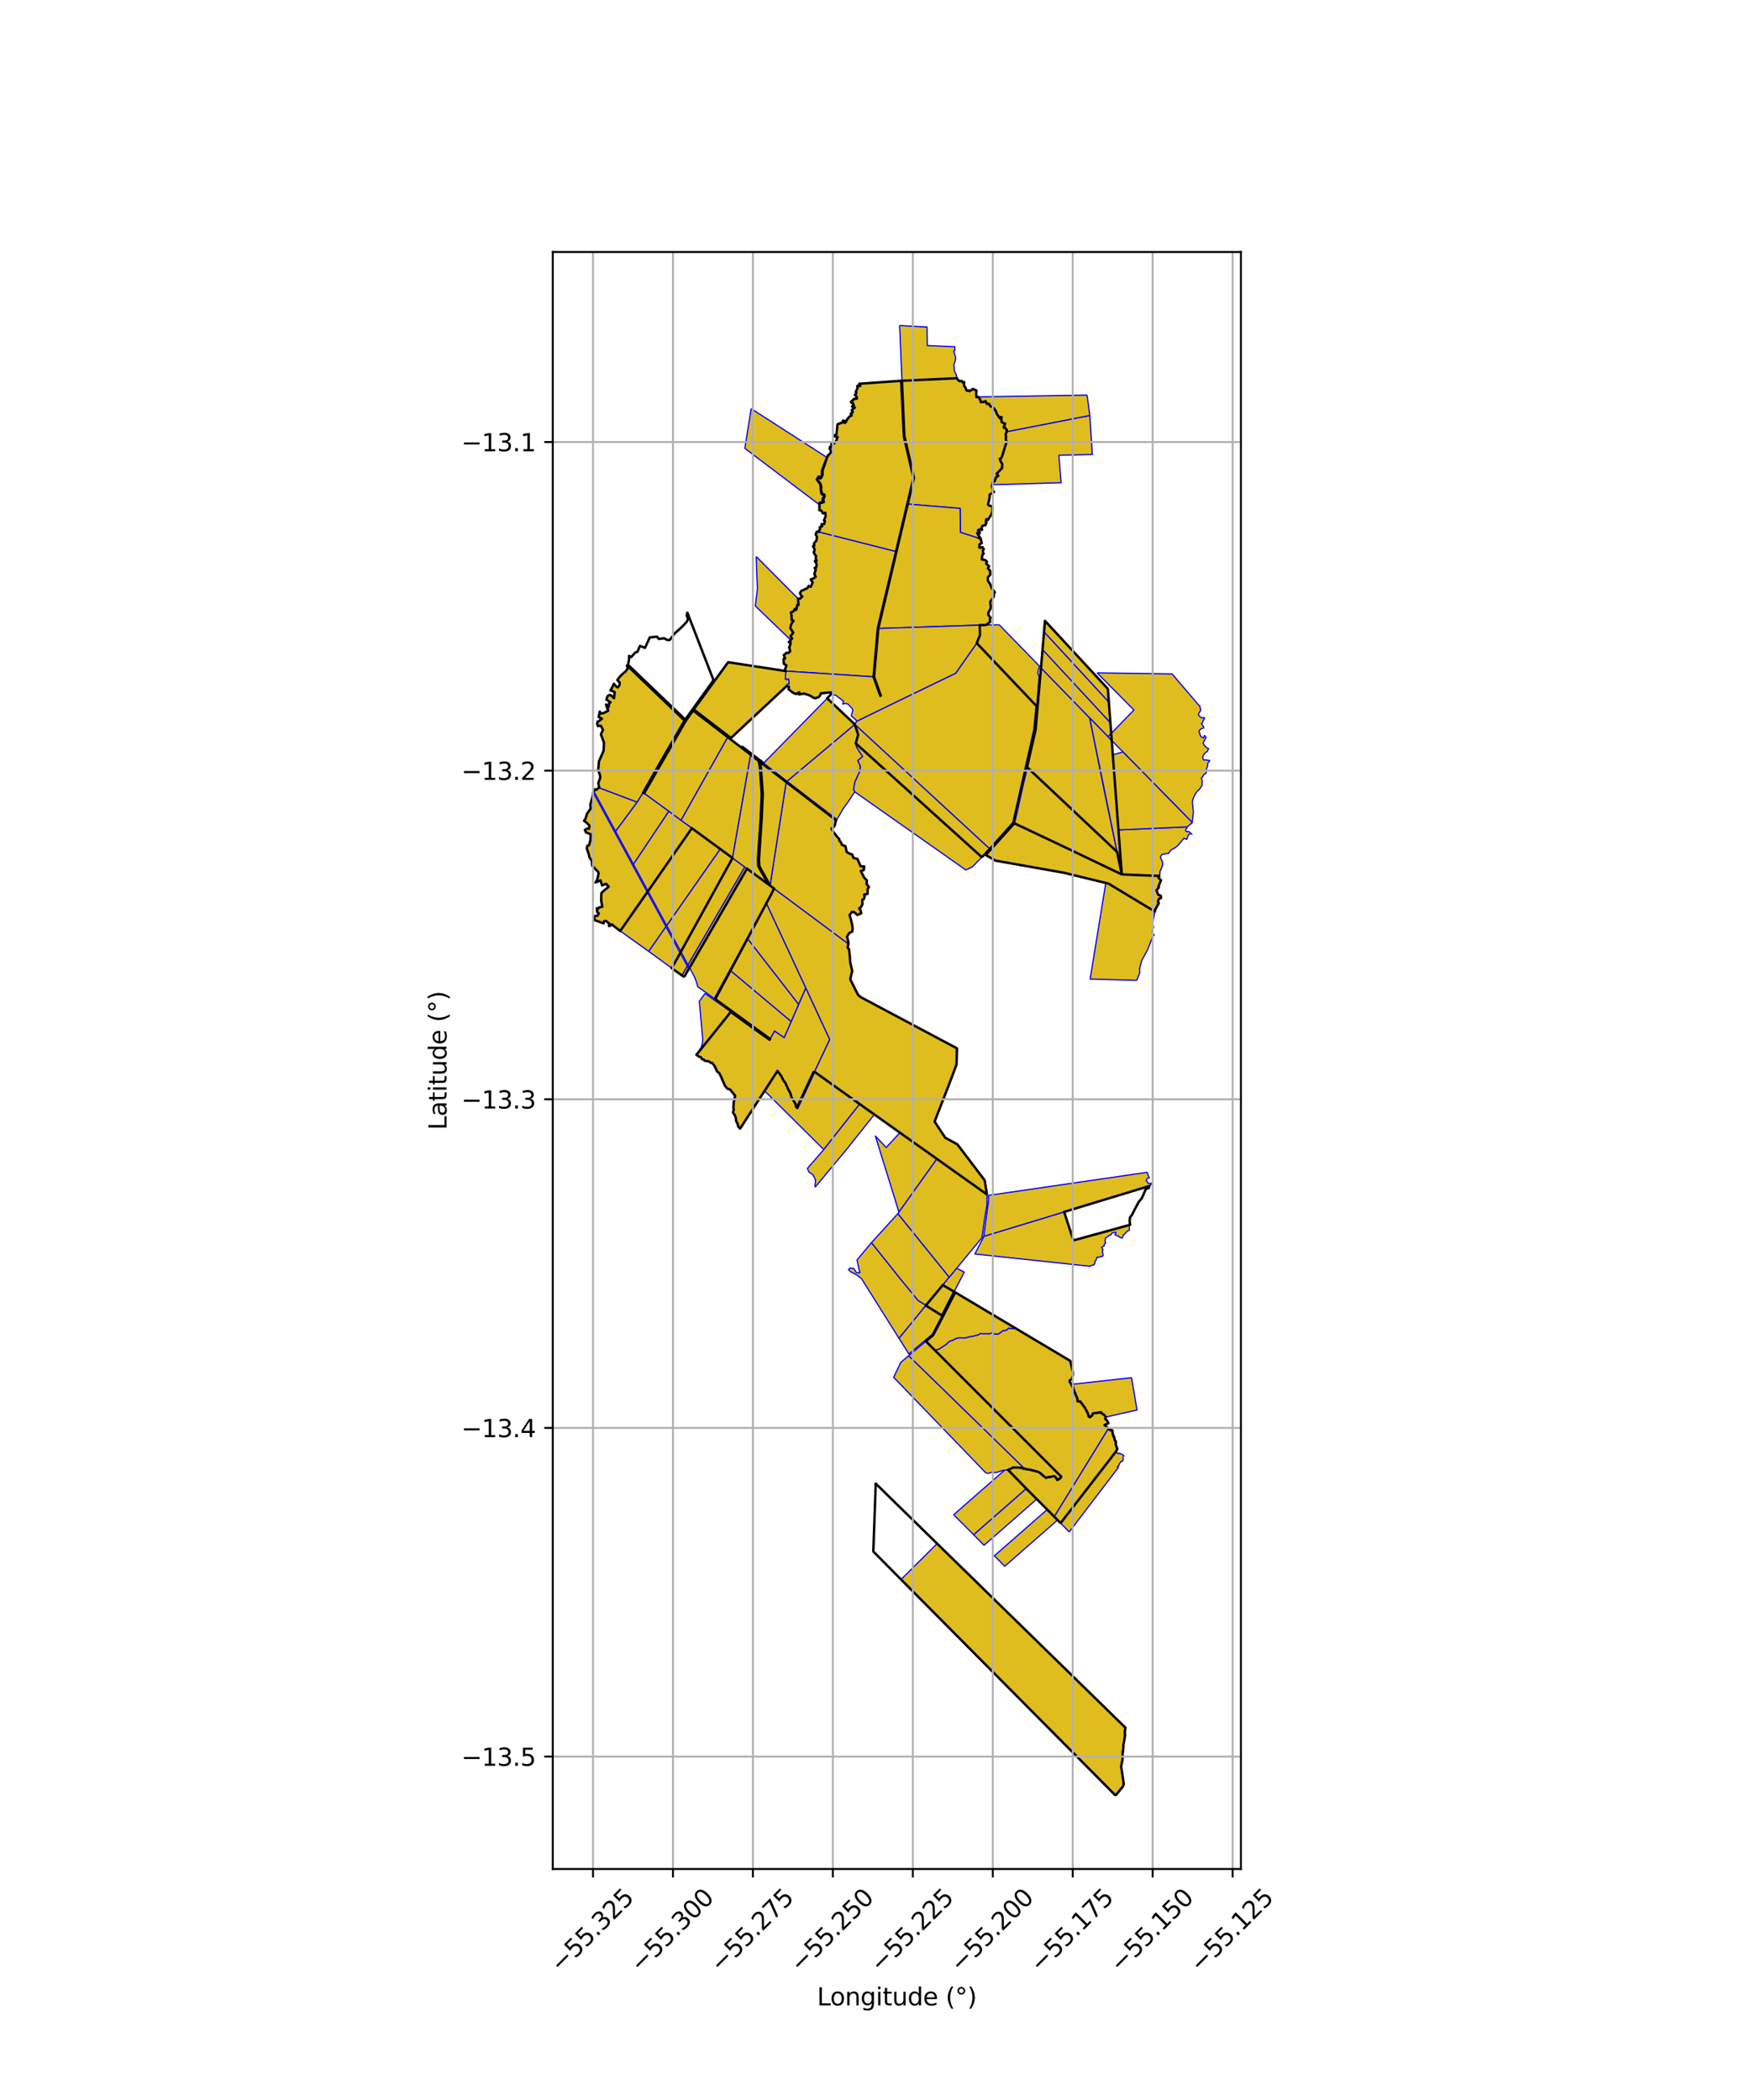 <?xml version="1.0" encoding="utf-8" standalone="no"?>
<!DOCTYPE svg PUBLIC "-//W3C//DTD SVG 1.1//EN"
  "http://www.w3.org/Graphics/SVG/1.1/DTD/svg11.dtd">
<svg xmlns:xlink="http://www.w3.org/1999/xlink" width="720pt" height="864pt" viewBox="0 0 720 864" xmlns="http://www.w3.org/2000/svg" version="1.1">
 <defs>
  <style type="text/css">*{stroke-linejoin: round; stroke-linecap: butt}</style>
 </defs>
 <g id="figure_1">
  <g id="patch_1">
   <path d="M 0 864 
L 720 864 
L 720 0 
L 0 0 
z
" style="fill: #ffffff"/>
  </g>
  <g id="axes_1">
   <g id="patch_2">
    <path d="M 227.438 768.96 
L 510.562 768.96 
L 510.562 103.68 
L 227.438 103.68 
z
" style="fill: #ffffff"/>
   </g>
   <g id="PatchCollection_1">
    <path d="M 319.878 440.613 
L 320.522 441.388 
L 321.427 442.687 
L 322.317 444.545 
L 323.009 445.336 
L 323.445 446.14 
L 324.414 448.402 
L 325.147 449.674 
L 325.634 451.426 
L 326.541 453.007 
L 327.238 454.069 
L 327.55 455.405 
L 327.781 455.932 
L 328.213 456.153 
L 335.249 441.069 
L 353.696 454.244 
L 338.919 472.968 
L 314.573 448.804 
L 319.878 440.613 
" clip-path="url(#p27535a00bc)" style="fill: #e0bd1f; stroke: #0000ff; stroke-width: 0.5"/>
    <path d="M 358.551 511.249 
L 369.955 525.554 
L 377.768 535.101 
L 380.984 537.031 
L 380.893 537.14 
L 369.881 550.628 
L 354.455 526.087 
L 353.19 525.066 
L 352.134 524.349 
L 349.836 523.157 
L 349.092 522.376 
L 349.728 521.658 
L 351.255 521.922 
L 352.377 523.627 
L 353.755 523.675 
L 352.604 518.382 
L 358.551 511.249 
" clip-path="url(#p27535a00bc)" style="fill: #e0bd1f; stroke: #0000ff; stroke-width: 0.5"/>
    <path d="M 369.418 499.323 
L 390.55 525.469 
L 387.872 528.717 
L 380.984 537.031 
L 377.768 535.101 
L 369.955 525.554 
L 358.551 511.249 
L 369.418 499.323 
" clip-path="url(#p27535a00bc)" style="fill: #e0bd1f; stroke: #0000ff; stroke-width: 0.5"/>
    <path d="M 380.893 537.14 
L 387.569 541.27 
L 383.557 548.964 
L 373.941 557.054 
L 369.881 550.628 
L 380.893 537.14 
" clip-path="url(#p27535a00bc)" style="fill: #e0bd1f; stroke: #0000ff; stroke-width: 0.5"/>
    <path d="M 353.696 454.244 
L 354.615 454.895 
L 359.744 458.538 
L 348.158 473.075 
L 335.445 488.355 
L 335.246 487.818 
L 335.487 486.604 
L 335.469 485.362 
L 334.896 484.15 
L 334.324 483.184 
L 332.862 482.271 
L 332.172 480.738 
L 338.919 472.968 
L 353.696 454.244 
" clip-path="url(#p27535a00bc)" style="fill: #e0bd1f; stroke: #0000ff; stroke-width: 0.5"/>
    <path d="M 370.25 466.019 
L 385.45 476.842 
L 369.851 498.695 
L 360.16 467.376 
L 364.594 472.13 
L 370.25 466.019 
" clip-path="url(#p27535a00bc)" style="fill: #e0bd1f; stroke: #0000ff; stroke-width: 0.5"/>
    <path d="M 318.469 365.576 
L 330.844 374.784 
L 349.078 388.353 
L 348.707 389.878 
L 349.31 390.455 
L 349.648 393.419 
L 349.809 395.955 
L 350.618 399.491 
L 349.812 402.926 
L 353.058 409.366 
L 354.285 410.342 
L 354.568 410.451 
L 393.72 431.317 
L 393.543 437.966 
L 390.488 446.126 
L 384.522 461.449 
L 388.884 468.076 
L 393.899 470.829 
L 405.137 485.634 
L 406.049 491.434 
L 385.45 476.842 
L 370.25 466.019 
L 359.744 458.538 
L 354.615 454.895 
L 353.696 454.244 
L 335.249 441.069 
L 335.156 440.795 
L 341.339 427.675 
L 331.501 406.491 
L 315.357 371.817 
L 317.38 367.762 
L 318.469 365.576 
" clip-path="url(#p27535a00bc)" style="fill: #e0bd1f; stroke: #0000ff; stroke-width: 0.5"/>
    <path d="M 352.07 305.832 
L 403.974 352.683 
L 400.033 356.662 
L 397.386 357.944 
L 351.665 325.781 
L 351.142 324.88 
L 351.69 321.698 
L 353.791 317.159 
L 353.869 315.046 
L 352.878 312.947 
L 354.869 311.217 
L 353.744 309.561 
L 352.375 307.374 
L 352.07 305.832 
" clip-path="url(#p27535a00bc)" style="fill: #e0bd1f; stroke: #0000ff; stroke-width: 0.5"/>
    <path d="M 428.295 274.794 
L 448.33 295.374 
L 454.268 325.05 
L 459.588 350.478 
L 422.581 315.657 
L 422.547 315.625 
L 426.058 300.303 
L 426.46 295.698 
L 428.295 274.794 
" clip-path="url(#p27535a00bc)" style="fill: #e0bd1f; stroke: #0000ff; stroke-width: 0.5"/>
    <path d="M 401.866 264.609 
L 426.509 290.56 
L 425.578 300.225 
L 424.725 304.033 
L 418.274 332.642 
L 416.907 338.526 
L 413.418 342.409 
L 407.235 349.294 
L 351.682 298.043 
L 352.436 296.764 
L 358.981 293.56 
L 361.067 292.543 
L 369.623 288.387 
L 383.921 281.457 
L 393.185 276.991 
L 401.866 264.609 
" clip-path="url(#p27535a00bc)" style="fill: #e0bd1f; stroke: #0000ff; stroke-width: 0.5"/>
    <path d="M 351.682 298.043 
L 353.081 302.287 
L 352.589 303.971 
L 352.07 305.832 
L 352.375 307.374 
L 353.744 309.561 
L 354.869 311.217 
L 352.878 312.947 
L 353.869 315.046 
L 353.791 317.159 
L 351.69 321.698 
L 351.142 324.88 
L 351.665 325.781 
L 348.829 330.069 
L 346.871 332.761 
L 344.349 337.168 
L 323.811 321.415 
L 351.682 298.043 
" clip-path="url(#p27535a00bc)" style="fill: #e0bd1f; stroke: #0000ff; stroke-width: 0.5"/>
    <path d="M 340.337 287.308 
L 351.682 298.043 
L 323.811 321.415 
L 314.167 313.979 
L 340.337 287.308 
" clip-path="url(#p27535a00bc)" style="fill: #e0bd1f; stroke: #0000ff; stroke-width: 0.5"/>
    <path d="M 428.935 267.231 
L 456.846 297.342 
L 457.175 301.778 
L 455.879 303.117 
L 448.33 295.374 
L 428.295 274.794 
L 428.935 267.231 
" clip-path="url(#p27535a00bc)" style="fill: #e0bd1f; stroke: #0000ff; stroke-width: 0.5"/>
    <path d="M 411.088 257.047 
L 427.712 274.114 
L 427.407 275.011 
L 427.286 275.368 
L 427.194 275.712 
L 427.022 276.58 
L 426.989 276.802 
L 426.99 277.1 
L 427.05 277.361 
L 427.187 277.607 
L 427.4 277.926 
L 427.459 278.034 
L 427.514 278.223 
L 427.532 278.339 
L 427.149 282.588 
L 426.509 290.56 
L 401.866 264.609 
L 403.208 261.262 
L 403.049 257.191 
L 405.633 257.153 
L 411.088 257.047 
" clip-path="url(#p27535a00bc)" style="fill: #e0bd1f; stroke: #0000ff; stroke-width: 0.5"/>
    <path d="M 311.115 228.957 
L 328.317 246.273 
L 328.47 246.805 
L 328.385 247.287 
L 328.445 248.816 
L 327.954 248.818 
L 327.369 250.842 
L 327.013 250.45 
L 326.334 251.516 
L 325.294 251.911 
L 325.56 253.143 
L 325.62 255.062 
L 326.25 255.356 
L 326.37 255.528 
L 325.791 256.091 
L 325.394 257.086 
L 325.075 258.418 
L 326.273 260.306 
L 325.139 261.784 
L 325.775 262.71 
L 325.179 263.208 
L 310.77 249.33 
L 311.661 241.861 
L 311.591 241.064 
L 311.454 238.666 
L 311.138 229.88 
L 311.115 228.957 
" clip-path="url(#p27535a00bc)" style="fill: #e0bd1f; stroke: #0000ff; stroke-width: 0.5"/>
    <path d="M 417.346 338.734 
L 417.381 338.751 
L 423.727 341.749 
L 435.446 347.286 
L 461.047 359.53 
L 461.533 359.762 
L 476.925 360.387 
L 476.992 360.39 
L 476.62 361.1 
L 477.667 362.141 
L 476.563 364.898 
L 476.815 365.109 
L 475.798 366.313 
L 476.5 368.095 
L 477.599 368.544 
L 477.7 369.438 
L 476.776 369.856 
L 476.403 370.99 
L 476.751 371.569 
L 475.101 374.645 
L 475.16 375.055 
L 456.081 363.545 
L 437.885 359.114 
L 419.743 355.893 
L 409.578 354.094 
L 405.534 351.76 
L 417.346 338.734 
" clip-path="url(#p27535a00bc)" style="fill: #e0bd1f; stroke: #0000ff; stroke-width: 0.5"/>
    <path d="M 429.932 255.44 
L 455.808 283.423 
L 456.214 288.927 
L 429.548 259.993 
L 429.932 255.44 
" clip-path="url(#p27535a00bc)" style="fill: #e0bd1f; stroke: #0000ff; stroke-width: 0.5"/>
    <path d="M 429.548 259.993 
L 456.214 288.927 
L 456.846 297.342 
L 428.935 267.231 
L 429.548 259.993 
" clip-path="url(#p27535a00bc)" style="fill: #e0bd1f; stroke: #0000ff; stroke-width: 0.5"/>
    <path d="M 448.384 170.938 
L 448.908 179.194 
L 449.401 186.982 
L 435.649 187.311 
L 436.321 195.54 
L 436.571 198.605 
L 408.364 199.438 
L 408.492 198.474 
L 409.265 197.925 
L 409.784 196.394 
L 410.726 195.77 
L 410.011 194.943 
L 411.199 193.75 
L 412.271 192.602 
L 412.356 190.87 
L 411.728 189.866 
L 411.297 188.821 
L 411.94 188.508 
L 412.342 187.575 
L 412.577 186.872 
L 413.119 185.167 
L 413.559 183.661 
L 413.819 182.767 
L 414.119 181.93 
L 413.769 180.489 
L 413.923 180.007 
L 413.764 178.56 
L 414.117 177.836 
L 414.363 177.582 
L 448.384 170.938 
" clip-path="url(#p27535a00bc)" style="fill: #e0bd1f; stroke: #0000ff; stroke-width: 0.5"/>
    <path d="M 336.792 218.823 
L 368.666 226.893 
L 364.416 244.835 
L 361.149 258.579 
L 360.534 265.615 
L 359.693 275.118 
L 359.414 278.46 
L 323.344 276.099 
L 322.781 275.95 
L 323.588 273.816 
L 322.689 273.023 
L 322.496 273.082 
L 322.377 271.152 
L 323.007 270.88 
L 322.46 269.523 
L 323.697 268.518 
L 324.382 268.652 
L 325.069 268.002 
L 324.801 266.479 
L 324.658 266.48 
L 325.317 264.78 
L 324.541 264.131 
L 325.305 263.784 
L 325.179 263.208 
L 325.894 262.733 
L 325.244 261.786 
L 326.377 260.311 
L 325.166 258.403 
L 325.475 257.112 
L 325.863 256.14 
L 326.481 255.539 
L 326.306 255.288 
L 325.704 255.006 
L 325.645 253.133 
L 325.393 251.965 
L 326.39 251.586 
L 327.025 250.59 
L 327.408 251.012 
L 327.721 250.561 
L 328.018 248.904 
L 328.533 248.901 
L 328.471 247.293 
L 328.558 246.794 
L 328.326 246.278 
L 329.12 246.358 
L 330.085 245.414 
L 329.573 245.035 
L 329.153 244.011 
L 329.668 243.118 
L 330.797 242.641 
L 331.972 242.091 
L 332.323 241.763 
L 332.743 241.065 
L 333.57 241.422 
L 334.337 239.648 
L 333.568 238.388 
L 334.292 238.186 
L 335.457 237.315 
L 335.612 237.317 
L 335.035 236.141 
L 335.644 234.383 
L 335.184 233.655 
L 335.77 233.462 
L 336.022 232.24 
L 335.296 230.772 
L 335.98 230.732 
L 335.572 229.545 
L 335.801 228.93 
L 334.814 227.406 
L 335.178 225.987 
L 334.51 224.807 
L 335.021 224.449 
L 334.857 223.698 
L 335.936 222.31 
L 336.109 220.788 
L 335.578 219.861 
L 335.995 218.844 
L 336.792 218.823 
" clip-path="url(#p27535a00bc)" style="fill: #e0bd1f; stroke: #0000ff; stroke-width: 0.5"/>
    <path d="M 393.743 155.617 
L 393.951 156.105 
L 394.808 156.835 
L 395.64 156.721 
L 395.986 157.257 
L 396.698 157.187 
L 396.622 157.854 
L 396.737 158.9 
L 397.236 159.443 
L 397.421 160.062 
L 397.787 160.776 
L 398.611 160.674 
L 398.898 160.961 
L 399.507 160.565 
L 400.27 160.042 
L 400.891 160.301 
L 401.739 160.647 
L 401.616 162.385 
L 401.716 163.389 
L 402.249 163.198 
L 403.023 163.979 
L 403.369 164.689 
L 403.512 165.443 
L 404.097 165.368 
L 404.559 165.409 
L 405.468 165.027 
L 405.816 165.797 
L 406.217 166.247 
L 406.904 166.124 
L 407.446 167.129 
L 408.26 167.505 
L 408.956 168.005 
L 409.324 168.642 
L 409.756 169.198 
L 410.149 170.323 
L 411.431 172.131 
L 411.801 171.565 
L 412.114 171.69 
L 411.948 172.442 
L 412.065 173.014 
L 412.048 173.598 
L 412.848 174.111 
L 413.557 174.281 
L 413.179 175.137 
L 412.997 175.695 
L 413.007 176.03 
L 413.563 176.042 
L 413.964 176.526 
L 414.239 176.942 
L 414.117 177.836 
L 413.764 178.56 
L 413.923 180.007 
L 413.769 180.489 
L 414.119 181.93 
L 413.819 182.767 
L 413.119 185.167 
L 412.577 186.872 
L 412.342 187.575 
L 411.94 188.508 
L 411.297 188.821 
L 411.728 189.866 
L 412.356 190.87 
L 412.271 192.602 
L 411.199 193.75 
L 410.011 194.943 
L 410.726 195.77 
L 409.784 196.394 
L 409.265 197.925 
L 408.492 198.474 
L 408.066 200.146 
L 408.403 200.912 
L 408.525 202.023 
L 408.993 202.352 
L 407.161 203.514 
L 407.165 204.369 
L 407.03 205.334 
L 406.51 207.571 
L 406.974 207.994 
L 408.361 208.412 
L 408.344 208.995 
L 408.231 210.548 
L 407.926 211.579 
L 406.44 213.925 
L 405.835 213.582 
L 405.586 214.653 
L 405.848 214.922 
L 405.441 216.019 
L 404.167 216.398 
L 403.86 217.007 
L 404.03 218.011 
L 402.997 217.784 
L 402.36 218.233 
L 403.164 219.045 
L 402.873 219.572 
L 402.043 219.322 
L 403.018 220.924 
L 402.703 221.198 
L 402.966 221.513 
L 403.293 221.259 
L 403.486 221.718 
L 395.135 219.03 
L 395.028 209.167 
L 373.471 207.392 
L 376.044 196.58 
L 372.105 179.711 
L 371.067 156.657 
L 393.743 155.617 
" clip-path="url(#p27535a00bc)" style="fill: #e0bd1f; stroke: #0000ff; stroke-width: 0.5"/>
    <path d="M 373.471 207.392 
L 395.028 209.167 
L 395.135 219.03 
L 403.486 221.718 
L 403.754 222.843 
L 403.931 223.441 
L 403.014 223.929 
L 402.933 225.262 
L 403.494 225.34 
L 404.208 225.096 
L 404.761 225.942 
L 404.367 226.482 
L 404.489 227.635 
L 404.712 227.735 
L 404.158 228.376 
L 404.042 229.815 
L 403.925 230.143 
L 405.427 230.471 
L 406.06 231.092 
L 405.78 231.905 
L 406.925 232.956 
L 406.461 233.876 
L 407.337 234.779 
L 407.431 236.412 
L 406.496 237.401 
L 406.431 238.881 
L 407.414 240.411 
L 407.979 241.875 
L 408.526 242.748 
L 408.596 242.694 
L 409.287 243.697 
L 408.896 244.317 
L 408.884 245.477 
L 408.076 246.597 
L 407.423 247.562 
L 407.68 250.111 
L 406.668 252.017 
L 406.612 252.928 
L 407.562 254.207 
L 407.259 254.758 
L 407.392 255.897 
L 405.762 257.01 
L 405.633 257.153 
L 403.049 257.191 
L 361.354 258.571 
L 362.536 253.523 
L 366.94 234.886 
L 371.592 215.275 
L 373.471 207.392 
" clip-path="url(#p27535a00bc)" style="fill: #e0bd1f; stroke: #0000ff; stroke-width: 0.5"/>
    <path d="M 403.049 257.191 
L 403.208 261.262 
L 401.866 264.609 
L 393.185 276.991 
L 383.921 281.457 
L 369.623 288.387 
L 361.067 292.543 
L 358.981 293.56 
L 352.436 296.764 
L 352.435 296.75 
L 352.079 296.103 
L 350.268 294.561 
L 350.361 293.914 
L 350.899 292.419 
L 350.644 291.575 
L 349.889 290.762 
L 348.814 289.639 
L 347.651 289.416 
L 346.685 289.696 
L 347.05 288.458 
L 345.613 287.371 
L 344.776 286.791 
L 344.104 286.176 
L 342.952 285.87 
L 342.372 285.167 
L 342.373 284.902 
L 341.314 284.891 
L 339.921 285.039 
L 337.701 285.273 
L 337.468 286.072 
L 336.719 286.877 
L 335.373 287.285 
L 334.605 287.03 
L 333.66 286.377 
L 332.56 285.918 
L 330.793 285.373 
L 328.677 285.713 
L 328.854 284.854 
L 327.501 285.547 
L 327.044 285.385 
L 326.044 284.857 
L 324.454 283.591 
L 324.548 282.476 
L 323.548 282.355 
L 323.688 282.234 
L 323.778 281.586 
L 324.648 281.349 
L 324.602 280.185 
L 324.373 279.345 
L 323.519 279.61 
L 323.065 279.383 
L 323.189 278.799 
L 323.162 277.79 
L 323.344 276.099 
L 359.414 278.46 
L 362.187 286.272 
L 362.377 286.229 
L 359.611 278.434 
L 359.888 275.128 
L 360.73 265.61 
L 361.354 258.571 
L 403.049 257.191 
" clip-path="url(#p27535a00bc)" style="fill: #e0bd1f; stroke: #0000ff; stroke-width: 0.5"/>
    <path d="M 370.76 156.67 
L 371.899 179.741 
L 374.168 189.582 
L 375.84 196.6 
L 372.768 209.519 
L 368.666 226.893 
L 336.792 218.823 
L 336.998 218.204 
L 337.417 217.804 
L 337.248 216.978 
L 338.238 216.532 
L 337.993 216.223 
L 338.072 215.642 
L 339.118 215.609 
L 339.402 214.406 
L 338.991 214.133 
L 339.675 212.48 
L 339.562 210.951 
L 338.554 211.212 
L 337.943 210.083 
L 337.11 209.896 
L 337.183 207.067 
L 338.917 206.623 
L 338.761 205.425 
L 339.312 204.032 
L 339.106 203.431 
L 338.221 203.211 
L 337.809 201.433 
L 337.878 200.275 
L 337.474 198.881 
L 336.932 198.266 
L 336.212 197.339 
L 336.86 196.214 
L 337.286 196.33 
L 337.504 196.911 
L 338.023 196.326 
L 338.393 195.365 
L 338.435 193.488 
L 339.057 191.892 
L 339.535 190.305 
L 340.272 188.222 
L 340.689 187.243 
L 340.847 187.359 
L 341.843 186.189 
L 341.965 185.895 
L 341.994 185.638 
L 341.348 184.69 
L 341.537 184.229 
L 341.898 184.147 
L 341.388 183.971 
L 341.8 183.694 
L 342.248 182.99 
L 342.065 182.54 
L 343.02 182.562 
L 343.912 181.617 
L 344.648 179.804 
L 344.063 179.812 
L 343.816 179.41 
L 343.417 179.537 
L 343.232 179.206 
L 344.159 178.67 
L 344.573 174.552 
L 346.339 173.936 
L 346.7 173.787 
L 346.836 173.05 
L 347.237 173.128 
L 347.169 173.61 
L 347.642 174.035 
L 348.152 173.463 
L 348.224 173.029 
L 349.314 171.552 
L 350.429 170.91 
L 349.985 170.243 
L 350.826 169.583 
L 350.445 168.68 
L 351.724 167.682 
L 351.328 167.735 
L 350.537 167.185 
L 351.292 166.827 
L 350.816 165.661 
L 350.301 165.753 
L 350.088 165.297 
L 350.487 165.067 
L 351.385 164.106 
L 352.53 164.02 
L 352.397 163.155 
L 351.708 162.504 
L 352.315 161.826 
L 352.299 161.552 
L 352.081 161.215 
L 352.647 160.11 
L 353.031 158.84 
L 352.657 158.954 
L 352.889 158.679 
L 353.923 158.819 
L 353.52 157.891 
L 370.76 156.67 
" clip-path="url(#p27535a00bc)" style="fill: #e0bd1f; stroke: #0000ff; stroke-width: 0.5"/>
    <path d="M 323.446 321.767 
L 340.415 334.832 
L 343.959 337.487 
L 343.731 338.699 
L 343.464 339.556 
L 342.907 340.391 
L 342.075 340.9 
L 342.692 342.026 
L 343.475 343.044 
L 344.369 344.215 
L 345.27 345.179 
L 345.337 345.912 
L 345.87 346.409 
L 346.478 347.633 
L 347.849 348.151 
L 348.345 350.533 
L 349.294 351.113 
L 350.646 351.584 
L 351.108 352.964 
L 352.771 353.37 
L 353.346 354.773 
L 354.088 356.424 
L 355.577 356.48 
L 355.357 357.997 
L 354.157 358.365 
L 355.075 360.069 
L 355.567 361.11 
L 356.672 362.236 
L 356.537 363.743 
L 357.486 364.896 
L 356.956 365.85 
L 356.968 367.73 
L 355.511 368.09 
L 355.732 368.843 
L 355.356 369.987 
L 354.734 370.244 
L 354.848 372.073 
L 354.177 373.25 
L 353.511 373.757 
L 353.986 374.376 
L 354.329 375.739 
L 352.751 376.441 
L 351.323 375.208 
L 350.522 375.184 
L 349.521 376.538 
L 350.016 378.055 
L 350.464 379.858 
L 350.81 381.87 
L 350.596 383.319 
L 349.419 383.831 
L 348.491 385.317 
L 349.047 387.623 
L 349.078 388.353 
L 330.844 374.784 
L 318.469 365.576 
L 316.826 364.364 
L 323.446 321.767 
" clip-path="url(#p27535a00bc)" style="fill: #e0bd1f; stroke: #0000ff; stroke-width: 0.5"/>
    <path d="M 312.638 313.419 
L 323.446 321.767 
L 316.826 364.364 
L 312.405 356.311 
L 312.244 353.955 
L 313.375 336.797 
L 313.815 326.636 
L 313.004 315.178 
L 312.638 313.419 
" clip-path="url(#p27535a00bc)" style="fill: #e0bd1f; stroke: #0000ff; stroke-width: 0.5"/>
    <path d="M 422.581 315.657 
L 459.588 350.478 
L 461.533 359.762 
L 461.047 359.53 
L 435.446 347.286 
L 423.727 341.749 
L 417.381 338.751 
L 417.496 338.513 
L 417.582 338.242 
L 417.678 337.836 
L 417.983 336.414 
L 418.542 333.998 
L 420.22 326.411 
L 420.859 323.601 
L 421.124 322.365 
L 421.32 321.561 
L 421.522 320.87 
L 421.824 319.529 
L 422.058 318.581 
L 422.387 317.135 
L 422.408 316.994 
L 422.499 316.094 
L 422.581 315.657 
" clip-path="url(#p27535a00bc)" style="fill: #e0bd1f; stroke: #0000ff; stroke-width: 0.5"/>
    <path d="M 351.682 298.043 
L 407.235 349.294 
L 403.974 352.683 
L 352.07 305.832 
L 352.589 303.971 
L 353.081 302.287 
L 351.682 298.043 
" clip-path="url(#p27535a00bc)" style="fill: #e0bd1f; stroke: #0000ff; stroke-width: 0.5"/>
    <path d="M 447.248 162.548 
L 448.384 170.938 
L 414.363 177.582 
L 414.239 176.942 
L 413.964 176.526 
L 413.563 176.042 
L 413.007 176.03 
L 412.997 175.695 
L 413.179 175.137 
L 413.557 174.281 
L 412.848 174.111 
L 412.048 173.598 
L 412.065 173.014 
L 411.948 172.442 
L 412.114 171.69 
L 411.801 171.565 
L 411.431 172.131 
L 410.149 170.323 
L 409.756 169.198 
L 409.324 168.642 
L 408.956 168.005 
L 408.26 167.505 
L 407.446 167.129 
L 406.904 166.124 
L 406.217 166.247 
L 405.816 165.797 
L 405.468 165.027 
L 404.559 165.409 
L 404.097 165.368 
L 403.512 165.443 
L 403.369 164.689 
L 403.023 163.979 
L 402.376 163.283 
L 447.248 162.548 
" clip-path="url(#p27535a00bc)" style="fill: #e0bd1f; stroke: #0000ff; stroke-width: 0.5"/>
    <path d="M 370.132 133.92 
L 381.418 134.565 
L 381.517 142.158 
L 392.839 142.677 
L 392.817 143.384 
L 392.879 144.147 
L 392.389 144.32 
L 393.212 147.223 
L 392.972 148.706 
L 392.451 149.982 
L 392.528 150.76 
L 392.56 151.353 
L 392.617 151.578 
L 392.596 151.946 
L 392.699 152.613 
L 393.494 154.386 
L 393.743 155.617 
L 371.107 156.655 
L 370.132 133.92 
" clip-path="url(#p27535a00bc)" style="fill: #e0bd1f; stroke: #0000ff; stroke-width: 0.5"/>
    <path d="M 385.549 635.089 
L 463.036 710.823 
L 462.757 712.781 
L 462.88 713.651 
L 462.763 714.566 
L 462.75 714.933 
L 462.317 717.258 
L 462.188 718.021 
L 462.192 719.043 
L 461.835 721.855 
L 461.732 723.154 
L 461.814 724.243 
L 461.567 725.062 
L 461.443 726.168 
L 461.229 726.583 
L 461.398 727.692 
L 461.507 728.251 
L 462.032 731.791 
L 462.343 734.036 
L 461.984 735.035 
L 458.979 738.72 
L 375.432 654.597 
L 370.717 649.841 
L 385.549 635.089 
" clip-path="url(#p27535a00bc)" style="fill: #e0bd1f; stroke: #0000ff; stroke-width: 0.5"/>
    <path d="M 430.844 621.071 
L 433.774 624.007 
L 434.799 625.064 
L 435.107 625.382 
L 413.383 644.409 
L 409.124 640.095 
L 430.844 621.071 
" clip-path="url(#p27535a00bc)" style="fill: #e0bd1f; stroke: #0000ff; stroke-width: 0.5"/>
    <path d="M 454.944 363.314 
L 456.081 363.546 
L 475.158 375.055 
L 474.583 377.91 
L 474.282 380.094 
L 474.615 381.398 
L 473.975 383.551 
L 474.174 383.93 
L 474.896 384.664 
L 474.236 385.379 
L 472.215 390.612 
L 469.773 395.132 
L 468.904 398.293 
L 468.924 400.316 
L 467.691 403.279 
L 467.45 403.342 
L 448.517 402.808 
L 454.944 363.314 
" clip-path="url(#p27535a00bc)" style="fill: #e0bd1f; stroke: #0000ff; stroke-width: 0.5"/>
    <path d="M 488.496 340.202 
L 487.923 341.301 
L 487.768 341.722 
L 488.072 342.084 
L 488.86 342.128 
L 489.133 342.142 
L 490.378 343.214 
L 489.97 343.038 
L 489.499 342.999 
L 488.833 343.731 
L 488.241 345.384 
L 487.142 344.854 
L 484.435 348.048 
L 483.162 348.964 
L 482.188 349.494 
L 481.462 350.052 
L 480.775 351.113 
L 479.993 351.2 
L 478.857 351.37 
L 477.862 351.69 
L 477.405 352.865 
L 477.82 353.554 
L 478.345 354.857 
L 478.308 355.942 
L 477.802 357.446 
L 477.23 358.562 
L 477.239 359.537 
L 476.857 360.036 
L 476.925 360.387 
L 461.533 359.762 
L 460.156 341.452 
L 488.496 340.202 
" clip-path="url(#p27535a00bc)" style="fill: #e0bd1f; stroke: #0000ff; stroke-width: 0.5"/>
    <path d="M 448.33 295.374 
L 455.879 303.117 
L 457.39 304.656 
L 457.83 310.521 
L 460.156 341.452 
L 461.533 359.762 
L 459.588 350.478 
L 448.33 295.374 
" clip-path="url(#p27535a00bc)" style="fill: #e0bd1f; stroke: #0000ff; stroke-width: 0.5"/>
    <path d="M 451.367 276.833 
L 482.233 277.26 
L 493.195 290.129 
L 493.658 290.454 
L 493.966 292.26 
L 493.703 292.803 
L 493.302 293.313 
L 493.082 294.033 
L 493.333 294.465 
L 493.817 294.959 
L 494.536 295.407 
L 495.244 295.228 
L 495.602 295.296 
L 495.335 296.049 
L 494.97 296.499 
L 494.762 297.213 
L 494.283 297.843 
L 494.816 298.415 
L 495.176 299.065 
L 495.305 299.493 
L 494.423 299.732 
L 493.643 300.274 
L 493.297 300.932 
L 493.533 301.57 
L 493.747 302.378 
L 494.184 303.125 
L 495.112 303.628 
L 495.572 302.608 
L 496.183 303.313 
L 495.883 304.069 
L 494.985 305.616 
L 495.336 306.44 
L 496.119 307.332 
L 497.241 308.033 
L 496.691 309.15 
L 495.814 309.797 
L 494.985 310.814 
L 494.884 311.91 
L 495.169 312.675 
L 496.042 312.64 
L 496.99 312.791 
L 497.693 312.894 
L 497.403 313.328 
L 496.912 314.02 
L 496.856 315.054 
L 496.433 316.204 
L 496.259 316.861 
L 496.313 317.624 
L 496.14 318.255 
L 495.314 318.608 
L 494.923 319.393 
L 494.298 320.135 
L 494.547 320.97 
L 494.582 322.013 
L 494.605 323.097 
L 493.42 324.812 
L 492.421 325.688 
L 491.813 326.67 
L 491.009 328.205 
L 490.601 329.61 
L 490.642 330.909 
L 490.829 332.621 
L 490.988 334.133 
L 490.502 338.372 
L 455.879 303.117 
L 466.532 292.116 
L 451.367 276.833 
" clip-path="url(#p27535a00bc)" style="fill: #e0bd1f; stroke: #0000ff; stroke-width: 0.5"/>
    <path d="M 462.022 309.374 
L 490.515 338.385 
L 490.374 338.631 
L 489.843 339.048 
L 488.985 339.759 
L 488.496 340.202 
L 460.156 341.452 
L 457.83 310.521 
L 462.022 309.374 
" clip-path="url(#p27535a00bc)" style="fill: #e0bd1f; stroke: #0000ff; stroke-width: 0.5"/>
    <path d="M 417.58 546.351 
L 440.253 559.855 
L 440.359 560.081 
L 441.224 563.74 
L 441.45 564.549 
L 441.436 565.902 
L 440.959 567.314 
L 440.042 568.061 
L 440.093 568.509 
L 440.687 569.337 
L 442.402 573.412 
L 443.307 575.568 
L 443.274 576.148 
L 443.367 576.563 
L 444.456 576.635 
L 446.365 579.22 
L 447.621 581.59 
L 447.923 582.803 
L 448.476 583.101 
L 449.423 582.248 
L 449.585 581.623 
L 450.087 581.388 
L 451.161 581.358 
L 451.628 581.221 
L 453.058 581.041 
L 453.12 581.402 
L 454.053 581.986 
L 454.507 582.35 
L 454.978 583.167 
L 454.712 583.759 
L 455.517 584.491 
L 456.012 585.538 
L 454.447 586.321 
L 455.998 587.698 
L 456.027 587.766 
L 433.774 624.007 
L 430.844 621.071 
L 426.557 616.775 
L 422.265 612.473 
L 414.715 604.737 
L 415.695 604.378 
L 416.735 603.79 
L 419.742 603.815 
L 421.427 604.33 
L 421.515 604.225 
L 422.749 604.569 
L 423.596 604.636 
L 425.87 605.21 
L 427.252 605.624 
L 427.958 606.046 
L 428.856 606.845 
L 430.353 608.041 
L 431.333 607.682 
L 432.242 607.665 
L 433.525 607.323 
L 434.189 607.588 
L 434.754 608.325 
L 435.939 608.441 
L 436.655 607.561 
L 384.546 555.44 
L 384.987 555.371 
L 386.453 555.014 
L 387.117 554.507 
L 388.1 553.903 
L 389.253 553.161 
L 390.149 552.241 
L 390.974 551.69 
L 391.863 551.436 
L 392.421 551.146 
L 393.346 550.67 
L 394.219 550.478 
L 395.016 550.413 
L 395.94 550.455 
L 397.038 550.464 
L 398.016 550.215 
L 399.152 549.916 
L 400.244 549.758 
L 401.439 549.428 
L 402.512 549.221 
L 403.268 548.624 
L 404.382 548.751 
L 405.732 548.722 
L 407.049 548.773 
L 407.911 548.392 
L 408.98 548.835 
L 410.66 548.849 
L 411.782 548.167 
L 412.634 547.464 
L 413.991 547.294 
L 415.077 546.4 
L 415.674 546.544 
L 416.835 546.634 
L 417.58 546.351 
" clip-path="url(#p27535a00bc)" style="fill: #e0bd1f; stroke: #0000ff; stroke-width: 0.5"/>
    <path d="M 393.583 521.82 
L 396.725 523.355 
L 392.566 531.455 
L 387.872 528.717 
L 390.55 525.469 
L 393.583 521.82 
" clip-path="url(#p27535a00bc)" style="fill: #e0bd1f; stroke: #0000ff; stroke-width: 0.5"/>
    <path d="M 414.715 604.737 
L 422.265 612.473 
L 400.594 631.453 
L 392.368 623.206 
L 413.29 604.883 
L 414.715 604.737 
" clip-path="url(#p27535a00bc)" style="fill: #e0bd1f; stroke: #0000ff; stroke-width: 0.5"/>
    <path d="M 422.265 612.473 
L 426.557 616.775 
L 404.861 635.776 
L 400.594 631.453 
L 422.265 612.473 
" clip-path="url(#p27535a00bc)" style="fill: #e0bd1f; stroke: #0000ff; stroke-width: 0.5"/>
    <path d="M 437.815 498.612 
L 441.627 510.333 
L 464.968 503.907 
L 464.653 504.404 
L 464.645 506.17 
L 464.058 506.34 
L 462.119 508.267 
L 461.732 509.389 
L 460.907 509.191 
L 460.269 508.672 
L 459.252 508.24 
L 458.703 508.04 
L 459.174 507.045 
L 458.589 506.985 
L 457.398 507.394 
L 457.118 508.036 
L 456.43 508.241 
L 455.44 509.066 
L 454.892 509.207 
L 454.767 510.05 
L 454.608 510.705 
L 454.905 511.324 
L 454.252 512.165 
L 454.29 512.627 
L 453.178 513.209 
L 453.789 514.03 
L 453.683 514.488 
L 453.532 514.68 
L 453.691 515.405 
L 453.858 516.581 
L 453.188 517.062 
L 452.666 517.001 
L 452.179 517.302 
L 451.266 517.272 
L 451.084 518.172 
L 450.486 519.006 
L 450.458 519.842 
L 449.949 520.457 
L 449.093 520.643 
L 448.393 520.951 
L 448.42 520.98 
L 401.092 515.921 
L 404.414 509.479 
L 404.59 509.105 
L 404.724 508.669 
L 437.815 498.612 
" clip-path="url(#p27535a00bc)" style="fill: #e0bd1f; stroke: #0000ff; stroke-width: 0.5"/>
    <path d="M 472.026 482.32 
L 472.182 482.717 
L 472.221 483.305 
L 472.86 484.592 
L 471.919 484.921 
L 471.559 485.75 
L 472.247 486.457 
L 472.396 486.93 
L 473.4 486.916 
L 474.23 486.56 
L 473.178 487.764 
L 472.819 487.99 
L 437.815 498.612 
L 404.724 508.669 
L 404.78 508.402 
L 404.841 508.072 
L 404.965 507.12 
L 405.142 505.831 
L 405.317 504.514 
L 405.484 503.253 
L 405.671 501.904 
L 405.844 500.627 
L 406.004 499.376 
L 406.175 498.077 
L 406.359 496.739 
L 406.534 495.46 
L 406.698 494.243 
L 406.719 494.073 
L 406.762 493.627 
L 406.761 493.155 
L 406.738 492.862 
L 406.678 492.399 
L 406.601 491.829 
L 472.026 482.32 
" clip-path="url(#p27535a00bc)" style="fill: #e0bd1f; stroke: #0000ff; stroke-width: 0.5"/>
    <path d="M 455.938 587.927 
L 456.566 588.548 
L 456.773 588.411 
L 457.17 588.787 
L 457.534 588.688 
L 457.743 588.991 
L 457.784 589.598 
L 457.691 589.93 
L 457.874 591.026 
L 458.277 591.414 
L 458.581 591.953 
L 458.581 592.068 
L 458.439 592.427 
L 458.672 592.7 
L 458.954 593.03 
L 458.924 593.063 
L 458.9 593.734 
L 458.785 593.842 
L 458.938 594.428 
L 459.136 594.965 
L 459.451 595.832 
L 459.376 596.474 
L 459.105 596.955 
L 459.145 597.2 
L 436.355 626.667 
L 433.774 624.007 
L 455.938 587.927 
" clip-path="url(#p27535a00bc)" style="fill: #e0bd1f; stroke: #0000ff; stroke-width: 0.5"/>
    <path d="M 459.257 597.057 
L 459.601 597.775 
L 460.072 598.122 
L 460.42 597.879 
L 461.188 598.161 
L 462.398 598.803 
L 462.065 599.648 
L 462.072 600.576 
L 461.765 601.29 
L 461.251 601.228 
L 460.797 601.884 
L 460.474 602.456 
L 460.343 603.015 
L 459.648 603.492 
L 460.143 603.73 
L 460.119 603.787 
L 439.914 630.263 
L 439.087 629.414 
L 436.355 626.667 
L 459.257 597.057 
" clip-path="url(#p27535a00bc)" style="fill: #e0bd1f; stroke: #0000ff; stroke-width: 0.5"/>
    <path d="M 465.557 566.817 
L 467.801 580.127 
L 458.374 582.251 
L 454.902 583.033 
L 454.507 582.35 
L 454.053 581.986 
L 453.12 581.402 
L 453.058 581.041 
L 451.628 581.221 
L 451.161 581.358 
L 450.087 581.388 
L 449.585 581.623 
L 449.423 582.248 
L 448.476 583.101 
L 448.393 583.014 
L 448.011 582.696 
L 447.979 582.171 
L 447.72 581.546 
L 447.325 581.005 
L 447.004 580.421 
L 446.692 579.799 
L 446.534 579.286 
L 446.232 578.996 
L 445.772 578.393 
L 445.481 577.984 
L 445.196 577.49 
L 444.826 576.867 
L 444.387 576.372 
L 443.879 576.462 
L 443.42 576.453 
L 443.391 575.874 
L 443.435 575.441 
L 443.14 575.037 
L 442.877 574.412 
L 442.645 573.985 
L 442.611 573.399 
L 442.379 572.966 
L 442.112 572.258 
L 441.935 571.5 
L 441.785 570.656 
L 441.601 570.175 
L 441.19 569.408 
L 441.506 569.489 
L 465.557 566.817 
" clip-path="url(#p27535a00bc)" style="fill: #e0bd1f; stroke: #0000ff; stroke-width: 0.5"/>
    <path d="M 385.45 476.842 
L 406.049 491.434 
L 406.071 495.581 
L 405.059 501.648 
L 404.026 509.182 
L 393.583 521.82 
L 390.55 525.469 
L 369.418 499.323 
L 369.851 498.695 
L 385.45 476.842 
" clip-path="url(#p27535a00bc)" style="fill: #e0bd1f; stroke: #0000ff; stroke-width: 0.5"/>
    <path d="M 373.844 557.772 
L 421.515 604.225 
L 421.427 604.33 
L 419.742 603.815 
L 416.735 603.79 
L 415.695 604.378 
L 414.715 604.737 
L 413.29 604.883 
L 412.663 604.946 
L 409.915 605.837 
L 408.908 605.834 
L 408.124 605.744 
L 406.439 606.196 
L 405.614 606.001 
L 405.6 605.986 
L 367.666 566.659 
L 370.63 560.518 
L 373.844 557.772 
" clip-path="url(#p27535a00bc)" style="fill: #e0bd1f; stroke: #0000ff; stroke-width: 0.5"/>
    <path d="M 380.949 551.843 
L 436.655 607.561 
L 435.939 608.441 
L 434.754 608.325 
L 434.189 607.588 
L 433.525 607.323 
L 432.242 607.665 
L 431.333 607.682 
L 430.353 608.041 
L 428.856 606.845 
L 427.958 606.046 
L 427.252 605.624 
L 425.87 605.21 
L 423.596 604.636 
L 422.749 604.569 
L 421.515 604.225 
L 373.844 557.772 
L 380.949 551.843 
" clip-path="url(#p27535a00bc)" style="fill: #e0bd1f; stroke: #0000ff; stroke-width: 0.5"/>
    <path d="M 387.872 528.717 
L 392.566 531.455 
L 387.569 541.27 
L 380.893 537.14 
L 387.872 528.717 
" clip-path="url(#p27535a00bc)" style="fill: #e0bd1f; stroke: #0000ff; stroke-width: 0.5"/>
    <path d="M 392.988 531.7 
L 417.58 546.351 
L 416.835 546.634 
L 415.674 546.544 
L 415.077 546.4 
L 413.991 547.294 
L 412.634 547.464 
L 411.782 548.167 
L 410.66 548.849 
L 408.98 548.835 
L 407.911 548.392 
L 407.049 548.773 
L 405.732 548.722 
L 404.382 548.751 
L 403.268 548.624 
L 402.512 549.221 
L 401.439 549.428 
L 400.244 549.758 
L 399.152 549.916 
L 398.016 550.215 
L 397.038 550.464 
L 395.94 550.455 
L 395.016 550.413 
L 394.219 550.478 
L 393.346 550.67 
L 392.421 551.146 
L 391.863 551.436 
L 390.974 551.69 
L 390.149 552.241 
L 389.253 553.161 
L 388.1 553.903 
L 387.117 554.507 
L 386.453 555.014 
L 384.987 555.371 
L 384.546 555.44 
L 380.949 551.843 
L 383.94 549.279 
L 385.91 545.533 
L 387.985 541.524 
L 392.988 531.7 
" clip-path="url(#p27535a00bc)" style="fill: #e0bd1f; stroke: #0000ff; stroke-width: 0.5"/>
    <path d="M 456.036 587.768 
L 456.589 588.313 
L 456.793 588.178 
L 457.22 588.583 
L 457.61 588.477 
L 457.921 588.928 
L 457.968 589.618 
L 457.877 589.941 
L 458.043 590.935 
L 458.423 591.301 
L 458.763 591.905 
L 458.763 592.103 
L 458.649 592.392 
L 458.81 592.581 
L 459.197 593.033 
L 459.104 593.136 
L 459.079 593.817 
L 458.989 593.902 
L 459.112 594.373 
L 459.307 594.901 
L 459.637 595.81 
L 459.553 596.532 
L 459.256 597.056 
L 459.145 597.2 
L 459.105 596.955 
L 459.376 596.474 
L 459.451 595.832 
L 459.136 594.965 
L 458.938 594.428 
L 458.785 593.842 
L 458.9 593.734 
L 458.924 593.063 
L 458.954 593.03 
L 458.672 592.7 
L 458.439 592.427 
L 458.581 592.068 
L 458.581 591.953 
L 458.277 591.414 
L 457.874 591.026 
L 457.691 589.93 
L 457.784 589.598 
L 457.743 588.991 
L 457.534 588.688 
L 457.17 588.787 
L 456.773 588.411 
L 456.566 588.548 
L 455.938 587.927 
L 456.036 587.768 
" clip-path="url(#p27535a00bc)" style="fill: #e0bd1f; stroke: #0000ff; stroke-width: 0.5"/>
    <path d="M 331.501 406.491 
L 341.339 427.675 
L 335.156 440.795 
L 334.715 441.078 
L 327.872 455.723 
L 327.55 455.405 
L 327.238 454.069 
L 326.541 453.007 
L 325.634 451.426 
L 325.147 449.674 
L 324.414 448.402 
L 323.445 446.14 
L 323.009 445.336 
L 322.317 444.545 
L 321.427 442.687 
L 320.522 441.388 
L 319.878 440.613 
L 314.573 448.804 
L 304.518 464.324 
L 303.815 463.658 
L 303.302 461.984 
L 302.852 461.217 
L 302.756 459.974 
L 302.286 458.763 
L 301.572 457.744 
L 301.891 456.426 
L 301.722 455.679 
L 301.878 453.595 
L 302.09 452.681 
L 302.466 450.811 
L 301.186 449.283 
L 300.311 448.192 
L 299.191 447.867 
L 298.212 446.613 
L 297.359 444.557 
L 296.616 442.891 
L 295.967 441.598 
L 294.897 440.644 
L 294.706 440.034 
L 293.836 438.354 
L 293.03 437.338 
L 292.401 437.24 
L 291.724 436.729 
L 290.747 436.542 
L 289.885 436.386 
L 289.502 435.881 
L 288.889 435.809 
L 288.36 434.98 
L 287.55 434.724 
L 286.523 433.978 
L 300.671 416.32 
L 309.484 422.735 
L 316.629 427.786 
L 316.835 427.442 
L 318.674 424.168 
L 322.628 426.896 
L 325.51 420.268 
L 328.581 413.208 
L 331.501 406.491 
" clip-path="url(#p27535a00bc)" style="fill: #e0bd1f; stroke: #0000ff; stroke-width: 0.5"/>
    <path d="M 290.068 408.727 
L 300.671 416.32 
L 287.477 432.785 
L 288.44 430.937 
L 288.897 429.578 
L 289.094 428.141 
L 289.07 427.046 
L 287.729 411.984 
L 290.068 408.727 
" clip-path="url(#p27535a00bc)" style="fill: #e0bd1f; stroke: #0000ff; stroke-width: 0.5"/>
    <path d="M 300.558 399.321 
L 325.51 420.268 
L 322.628 426.896 
L 318.674 424.168 
L 316.835 427.442 
L 294.27 411.073 
L 300.454 399.518 
L 300.558 399.321 
" clip-path="url(#p27535a00bc)" style="fill: #e0bd1f; stroke: #0000ff; stroke-width: 0.5"/>
    <path d="M 307.628 386.246 
L 328.581 413.208 
L 325.51 420.268 
L 300.558 399.321 
L 307.628 386.246 
" clip-path="url(#p27535a00bc)" style="fill: #e0bd1f; stroke: #0000ff; stroke-width: 0.5"/>
    <path d="M 282.773 397.447 
L 283.415 398.621 
L 281.476 401.962 
L 280.542 401.294 
L 282.773 397.447 
" clip-path="url(#p27535a00bc)" style="fill: #e0bd1f; stroke: #0000ff; stroke-width: 0.5"/>
    <path d="M 279.851 392.109 
L 282.773 397.447 
L 280.542 401.294 
L 276.403 398.367 
L 279.851 392.109 
" clip-path="url(#p27535a00bc)" style="fill: #e0bd1f; stroke: #0000ff; stroke-width: 0.5"/>
    <path d="M 315.357 371.817 
L 331.501 406.491 
L 328.581 413.208 
L 307.628 386.246 
L 315.357 371.817 
" clip-path="url(#p27535a00bc)" style="fill: #e0bd1f; stroke: #0000ff; stroke-width: 0.5"/>
    <path d="M 273.971 381.247 
L 279.851 392.109 
L 276.403 398.367 
L 266.871 391.397 
L 273.971 381.247 
" clip-path="url(#p27535a00bc)" style="fill: #e0bd1f; stroke: #0000ff; stroke-width: 0.5"/>
    <path d="M 306.404 356.7 
L 307.332 357.382 
L 283.701 398.128 
L 283.062 396.948 
L 306.404 356.7 
" clip-path="url(#p27535a00bc)" style="fill: #e0bd1f; stroke: #0000ff; stroke-width: 0.5"/>
    <path d="M 301.385 353.008 
L 306.404 356.7 
L 283.062 396.948 
L 280.15 391.567 
L 301.385 353.008 
" clip-path="url(#p27535a00bc)" style="fill: #e0bd1f; stroke: #0000ff; stroke-width: 0.5"/>
    <path d="M 296.315 349.295 
L 301.385 353.008 
L 280.15 391.567 
L 274.296 380.781 
L 296.315 349.295 
" clip-path="url(#p27535a00bc)" style="fill: #e0bd1f; stroke: #0000ff; stroke-width: 0.5"/>
    <path d="M 266.299 367.076 
L 273.971 381.247 
L 266.871 391.397 
L 255.18 383.047 
L 266.299 367.076 
" clip-path="url(#p27535a00bc)" style="fill: #e0bd1f; stroke: #0000ff; stroke-width: 0.5"/>
    <path d="M 284.65 340.752 
L 296.315 349.295 
L 274.296 380.781 
L 266.613 366.625 
L 284.65 340.752 
" clip-path="url(#p27535a00bc)" style="fill: #e0bd1f; stroke: #0000ff; stroke-width: 0.5"/>
    <path d="M 299.408 303.261 
L 308.835 310.519 
L 301.385 353.008 
L 296.315 349.295 
L 284.65 340.752 
L 280.153 337.502 
L 299.408 303.261 
" clip-path="url(#p27535a00bc)" style="fill: #e0bd1f; stroke: #0000ff; stroke-width: 0.5"/>
    <path d="M 246.345 324.04 
L 262.159 330.031 
L 253.289 342.052 
L 244.339 325.546 
L 244.837 324.709 
L 245.358 324.98 
L 246.345 324.04 
" clip-path="url(#p27535a00bc)" style="fill: #e0bd1f; stroke: #0000ff; stroke-width: 0.5"/>
    <path d="M 285.132 292.297 
L 299.408 303.261 
L 280.153 337.502 
L 275.169 333.804 
L 264.998 326.395 
L 282.072 296.696 
L 285.132 292.297 
" clip-path="url(#p27535a00bc)" style="fill: #e0bd1f; stroke: #0000ff; stroke-width: 0.5"/>
    <path d="M 308.835 310.519 
L 312.134 313.031 
L 312.586 315.216 
L 313.399 326.642 
L 312.961 336.769 
L 311.828 353.955 
L 311.996 356.433 
L 316.266 363.955 
L 307.332 357.382 
L 301.385 353.008 
L 308.835 310.519 
" clip-path="url(#p27535a00bc)" style="fill: #e0bd1f; stroke: #0000ff; stroke-width: 0.5"/>
    <path d="M 257.981 273.766 
L 281.651 296.454 
L 270.358 315.928 
L 264.593 326.118 
L 262.159 330.031 
L 246.345 324.04 
L 246.538 323.916 
L 246.14 322.313 
L 246.968 319.918 
L 246.842 318.846 
L 246.105 316.879 
L 246.419 313.287 
L 248.328 308.902 
L 248.487 305.515 
L 247.23 302.163 
L 248.085 300.273 
L 247.248 298.665 
L 246.186 298.592 
L 246.01 298.77 
L 245.688 297.728 
L 245.855 296.875 
L 246.087 296.932 
L 247.681 295.692 
L 246.301 295.018 
L 246.766 292.768 
L 247.098 293.574 
L 248.267 293.402 
L 250.194 292.452 
L 250.463 290.686 
L 250.613 289.266 
L 251.198 288.956 
L 249.489 287.84 
L 249.953 286.439 
L 250.717 285.927 
L 251.434 286.11 
L 252.609 287.282 
L 252.913 284.82 
L 252.354 284.451 
L 251.114 284.06 
L 251.829 282.908 
L 252.57 281.325 
L 253.573 282.48 
L 254.167 282.84 
L 254.795 282.081 
L 254.995 280.86 
L 253.982 279.801 
L 254.831 278.623 
L 255.853 277.557 
L 257.472 276.151 
L 258.239 275.05 
L 257.981 273.766 
" clip-path="url(#p27535a00bc)" style="fill: #e0bd1f; stroke: #0000ff; stroke-width: 0.5"/>
    <path d="M 299.575 272.457 
L 323.31 276.111 
L 323.341 276.125 
L 323.162 277.79 
L 323.189 278.799 
L 323.065 279.383 
L 323.519 279.61 
L 324.373 279.345 
L 324.602 280.185 
L 324.648 281.349 
L 323.778 281.586 
L 323.688 282.234 
L 323.548 282.355 
L 300.711 303.648 
L 285.418 291.899 
L 299.575 272.457 
" clip-path="url(#p27535a00bc)" style="fill: #e0bd1f; stroke: #0000ff; stroke-width: 0.5"/>
    <path d="M 244.047 326.037 
L 266.299 367.076 
L 255.18 383.047 
L 251.654 380.287 
L 251.372 380.682 
L 250.612 381.029 
L 250.536 380.896 
L 250.679 380.052 
L 249.356 378.889 
L 248.565 378.98 
L 248.346 379.887 
L 246.968 379.402 
L 244.509 378.51 
L 244.515 376.981 
L 245.812 376.787 
L 246.35 375.761 
L 245.711 375.219 
L 245.524 373.709 
L 246.077 373.999 
L 246.074 373.546 
L 246.971 373.236 
L 247.81 373.074 
L 247.333 370.466 
L 247.42 367.473 
L 248.319 366.57 
L 249.373 365.693 
L 250.434 364.802 
L 249.349 363.585 
L 247.732 364.33 
L 247.585 363.734 
L 247.521 363.708 
L 247.092 362.204 
L 245.011 363.077 
L 245.675 362.034 
L 246.277 359.443 
L 246.164 358.821 
L 243.639 356.15 
L 243.517 354.19 
L 242.523 352.765 
L 242.174 351.235 
L 241.424 349.05 
L 241.652 347.985 
L 242.343 347.762 
L 242.884 345.779 
L 242.867 343.211 
L 241.092 342.479 
L 240.63 341.458 
L 241.744 340.841 
L 242.344 340.937 
L 242.518 339.668 
L 241.42 338.548 
L 240.308 337.704 
L 240.941 336.74 
L 241.472 334.863 
L 243.009 332.638 
L 242.884 330.993 
L 243.533 328.876 
L 243.893 327.404 
L 244.028 326.068 
L 244.047 326.037 
" clip-path="url(#p27535a00bc)" style="fill: #e0bd1f; stroke: #0000ff; stroke-width: 0.5"/>
    <path d="M 264.593 326.118 
L 264.998 326.395 
L 275.169 333.804 
L 260.626 355.583 
L 253.289 342.052 
L 262.159 330.031 
L 264.593 326.118 
" clip-path="url(#p27535a00bc)" style="fill: #e0bd1f; stroke: #0000ff; stroke-width: 0.5"/>
    <path d="M 275.169 333.804 
L 280.153 337.502 
L 284.65 340.752 
L 266.613 366.625 
L 260.626 355.583 
L 275.169 333.804 
" clip-path="url(#p27535a00bc)" style="fill: #e0bd1f; stroke: #0000ff; stroke-width: 0.5"/>
    <path d="M 307.332 357.382 
L 316.266 363.955 
L 316.826 364.364 
L 318.469 365.576 
L 317.38 367.762 
L 293.852 410.82 
L 287.056 405.955 
L 286.738 404.693 
L 286.335 403.456 
L 285.853 402.245 
L 285.31 401.109 
L 284.825 400.198 
L 283.701 398.128 
L 307.332 357.382 
" clip-path="url(#p27535a00bc)" style="fill: #e0bd1f; stroke: #0000ff; stroke-width: 0.5"/>
    <path d="M 309.054 168.149 
L 311.691 169.844 
L 339.221 187.546 
L 340.272 188.222 
L 339.74 188.806 
L 338.766 191.301 
L 337.984 193.462 
L 337.919 194.895 
L 337.697 196.178 
L 337.361 195.934 
L 336.616 195.875 
L 335.758 197.332 
L 337.153 199.165 
L 337.411 200.23 
L 337.407 201.419 
L 337.746 203.317 
L 338.491 203.798 
L 338.716 204.28 
L 338.157 205.241 
L 338.292 206.231 
L 336.977 206.645 
L 336.989 207.565 
L 306.449 184.472 
L 309.054 168.149 
" clip-path="url(#p27535a00bc)" style="fill: #e0bd1f; stroke: #0000ff; stroke-width: 0.5"/>
   </g>
   <g id="PatchCollection_2">
    <path d="M 406.049 491.434 
L 353.696 454.244 
L 335.249 441.07 
L 334.714 441.078 
L 327.871 455.723 
L 327.549 455.405 
L 327.237 454.069 
L 325.633 451.426 
L 325.145 449.674 
L 324.413 448.402 
L 323.008 445.336 
L 322.316 444.546 
L 321.426 442.687 
L 319.878 440.614 
L 304.518 464.325 
L 303.815 463.658 
L 303.302 461.984 
L 302.852 461.217 
L 302.755 459.974 
L 302.286 458.763 
L 301.572 457.744 
L 301.89 456.426 
L 301.721 455.679 
L 301.878 453.595 
L 302.466 450.811 
L 300.311 448.192 
L 299.191 447.867 
L 298.212 446.613 
L 296.616 442.891 
L 295.966 441.598 
L 294.897 440.644 
L 294.705 440.034 
L 293.835 438.354 
L 293.03 437.338 
L 292.401 437.24 
L 291.724 436.729 
L 289.885 436.386 
L 289.502 435.881 
L 288.889 435.809 
L 288.36 434.98 
L 287.55 434.723 
L 286.523 433.978 
L 300.671 416.32 
L 309.483 422.735 
L 316.628 427.786 
L 316.835 427.442 
L 294.27 411.073 
L 317.38 367.762 
L 318.47 365.576 
L 316.826 364.364 
L 312.405 356.311 
L 312.244 353.955 
L 313.375 336.797 
L 313.815 326.636 
L 313.004 315.178 
L 312.638 313.419 
L 343.959 337.487 
L 343.464 339.556 
L 342.907 340.391 
L 342.075 340.9 
L 342.693 342.026 
L 344.369 344.215 
L 345.27 345.179 
L 345.337 345.912 
L 345.87 346.409 
L 346.478 347.633 
L 347.849 348.151 
L 348.346 350.533 
L 349.294 351.113 
L 350.646 351.584 
L 351.109 352.964 
L 352.771 353.37 
L 354.088 356.424 
L 355.577 356.48 
L 355.357 357.997 
L 354.157 358.364 
L 355.567 361.111 
L 356.672 362.236 
L 356.537 363.742 
L 357.486 364.896 
L 356.956 365.85 
L 356.968 367.731 
L 355.511 368.089 
L 355.732 368.843 
L 355.356 369.987 
L 354.733 370.244 
L 354.848 372.073 
L 354.177 373.25 
L 353.511 373.757 
L 353.986 374.377 
L 354.329 375.74 
L 352.751 376.441 
L 351.323 375.208 
L 350.522 375.184 
L 349.521 376.538 
L 350.016 378.055 
L 350.464 379.858 
L 350.81 381.87 
L 350.596 383.319 
L 349.419 383.831 
L 348.491 385.317 
L 349.047 387.623 
L 349.078 388.353 
L 348.706 389.878 
L 349.309 390.455 
L 349.647 393.419 
L 349.809 395.955 
L 350.617 399.491 
L 349.812 402.926 
L 353.058 409.366 
L 354.285 410.341 
L 393.718 431.316 
L 393.543 437.966 
L 390.488 446.126 
L 384.521 461.449 
L 388.883 468.076 
L 393.899 470.829 
L 405.137 485.634 
L 406.049 491.434 
L 406.049 491.434 
" clip-path="url(#p27535a00bc)" style="fill: none; stroke: #000000"/>
    <path d="M 314.167 313.978 
L 314.167 313.979 
L 305.455 307.29 
L 314.024 313.869 
L 314.167 313.978 
" clip-path="url(#p27535a00bc)" style="fill: none; stroke: #000000"/>
    <path d="M 403.974 352.683 
L 352.07 305.832 
L 353.081 302.287 
L 351.682 298.043 
L 340.337 287.308 
L 340.337 287.308 
L 342.371 285.167 
L 342.373 284.902 
L 341.314 284.891 
L 337.701 285.273 
L 337.469 286.072 
L 336.719 286.877 
L 335.374 287.285 
L 334.605 287.031 
L 333.66 286.377 
L 332.56 285.918 
L 330.793 285.373 
L 328.677 285.713 
L 328.854 284.854 
L 327.501 285.547 
L 327.044 285.385 
L 326.044 284.857 
L 324.454 283.591 
L 324.548 282.476 
L 323.548 282.355 
L 300.711 303.648 
L 285.418 291.899 
L 299.575 272.457 
L 323.344 276.099 
L 322.781 275.95 
L 323.588 273.816 
L 322.495 273.082 
L 322.377 271.152 
L 323.007 270.88 
L 322.46 269.523 
L 323.697 268.518 
L 324.382 268.652 
L 325.069 268.002 
L 324.801 266.479 
L 324.658 266.481 
L 325.317 264.78 
L 324.541 264.131 
L 325.304 263.784 
L 325.179 263.208 
L 325.894 262.733 
L 325.244 261.787 
L 326.376 260.311 
L 325.166 258.403 
L 325.475 257.112 
L 325.863 256.14 
L 326.481 255.539 
L 326.306 255.288 
L 325.704 255.006 
L 325.645 253.132 
L 325.393 251.965 
L 326.39 251.586 
L 327.025 250.59 
L 327.408 251.012 
L 327.721 250.561 
L 328.018 248.904 
L 328.533 248.901 
L 328.326 246.278 
L 329.12 246.358 
L 330.085 245.414 
L 329.573 245.035 
L 329.153 244.011 
L 329.668 243.118 
L 331.972 242.091 
L 332.323 241.763 
L 332.743 241.065 
L 333.57 241.422 
L 334.337 239.648 
L 333.568 238.388 
L 334.292 238.186 
L 335.612 237.317 
L 335.035 236.141 
L 335.644 234.383 
L 335.184 233.655 
L 335.77 233.462 
L 336.022 232.24 
L 335.295 230.772 
L 335.98 230.732 
L 335.572 229.544 
L 335.801 228.93 
L 334.814 227.406 
L 335.178 225.987 
L 334.51 224.807 
L 335.021 224.448 
L 334.856 223.698 
L 335.935 222.31 
L 336.109 220.788 
L 335.578 219.861 
L 335.995 218.844 
L 336.792 218.823 
L 336.998 218.204 
L 337.417 217.804 
L 337.248 216.978 
L 338.238 216.532 
L 337.993 216.223 
L 338.072 215.642 
L 339.118 215.609 
L 339.402 214.406 
L 338.991 214.133 
L 339.675 212.48 
L 339.562 210.951 
L 338.554 211.212 
L 337.943 210.083 
L 337.11 209.896 
L 337.183 207.067 
L 338.918 206.623 
L 338.761 205.424 
L 339.312 204.032 
L 339.106 203.431 
L 338.221 203.211 
L 337.809 201.432 
L 337.878 200.275 
L 337.473 198.881 
L 336.212 197.339 
L 336.86 196.214 
L 337.286 196.33 
L 337.504 196.911 
L 338.023 196.326 
L 338.393 195.365 
L 338.435 193.488 
L 339.057 191.892 
L 340.272 188.222 
L 340.689 187.243 
L 340.847 187.359 
L 341.965 185.895 
L 341.994 185.638 
L 341.349 184.69 
L 341.537 184.229 
L 341.898 184.147 
L 341.388 183.971 
L 341.8 183.695 
L 342.248 182.99 
L 342.065 182.54 
L 343.02 182.562 
L 343.912 181.617 
L 344.648 179.804 
L 344.063 179.812 
L 343.816 179.41 
L 343.417 179.537 
L 343.232 179.205 
L 344.159 178.67 
L 344.573 174.553 
L 346.7 173.787 
L 346.836 173.05 
L 347.237 173.128 
L 347.168 173.61 
L 347.641 174.035 
L 348.152 173.463 
L 348.224 173.029 
L 349.314 171.552 
L 350.429 170.91 
L 349.985 170.243 
L 350.826 169.584 
L 350.445 168.68 
L 351.723 167.682 
L 351.328 167.735 
L 350.537 167.185 
L 351.292 166.827 
L 350.816 165.661 
L 350.3 165.752 
L 350.088 165.297 
L 350.487 165.067 
L 351.385 164.106 
L 352.53 164.02 
L 352.397 163.155 
L 351.708 162.505 
L 352.315 161.826 
L 352.299 161.552 
L 352.081 161.215 
L 352.647 160.11 
L 353.031 158.84 
L 352.657 158.954 
L 352.889 158.679 
L 353.923 158.819 
L 353.52 157.891 
L 370.76 156.67 
L 371.899 179.741 
L 375.84 196.599 
L 361.149 258.579 
L 359.414 278.46 
L 362.187 286.272 
L 362.377 286.229 
L 359.611 278.434 
L 361.354 258.571 
L 371.592 215.275 
L 376.043 196.58 
L 372.077 179.332 
L 371.067 156.657 
L 393.743 155.617 
L 393.951 156.105 
L 394.808 156.835 
L 395.64 156.721 
L 395.986 157.257 
L 396.698 157.187 
L 396.622 157.854 
L 396.737 158.9 
L 397.236 159.443 
L 397.42 160.062 
L 397.787 160.776 
L 398.611 160.674 
L 398.898 160.961 
L 400.27 160.042 
L 401.739 160.647 
L 401.616 162.385 
L 401.716 163.389 
L 402.25 163.198 
L 403.023 163.978 
L 403.369 164.689 
L 403.512 165.443 
L 404.559 165.409 
L 405.468 165.027 
L 405.816 165.797 
L 406.217 166.247 
L 406.904 166.123 
L 407.446 167.129 
L 408.26 167.505 
L 408.956 168.005 
L 409.756 169.198 
L 410.149 170.323 
L 411.431 172.131 
L 411.801 171.565 
L 412.114 171.69 
L 411.948 172.443 
L 412.065 173.014 
L 412.048 173.598 
L 412.848 174.111 
L 413.557 174.281 
L 412.997 175.696 
L 413.007 176.03 
L 413.563 176.042 
L 414.239 176.941 
L 414.117 177.836 
L 413.764 178.56 
L 413.922 180.007 
L 413.769 180.489 
L 414.119 181.93 
L 413.819 182.767 
L 412.342 187.575 
L 411.94 188.508 
L 411.297 188.821 
L 411.728 189.867 
L 412.356 190.87 
L 412.271 192.602 
L 410.011 194.943 
L 410.726 195.77 
L 409.784 196.394 
L 409.265 197.925 
L 408.492 198.475 
L 408.066 200.146 
L 408.403 200.912 
L 408.525 202.023 
L 408.993 202.352 
L 407.161 203.514 
L 407.165 204.369 
L 407.031 205.334 
L 406.51 207.571 
L 406.974 207.995 
L 408.361 208.412 
L 408.231 210.548 
L 407.926 211.579 
L 406.44 213.925 
L 405.835 213.582 
L 405.586 214.653 
L 405.848 214.922 
L 405.441 216.019 
L 404.167 216.397 
L 403.86 217.007 
L 404.029 218.011 
L 402.997 217.783 
L 402.36 218.234 
L 403.164 219.046 
L 402.873 219.572 
L 402.043 219.322 
L 403.018 220.924 
L 402.703 221.198 
L 402.966 221.513 
L 403.293 221.259 
L 403.486 221.718 
L 403.931 223.441 
L 403.014 223.929 
L 402.932 225.262 
L 403.494 225.34 
L 404.208 225.096 
L 404.761 225.942 
L 404.367 226.482 
L 404.489 227.636 
L 404.712 227.735 
L 404.158 228.376 
L 403.925 230.143 
L 405.427 230.471 
L 406.06 231.092 
L 405.78 231.905 
L 406.925 232.956 
L 406.461 233.876 
L 407.337 234.779 
L 407.431 236.412 
L 406.496 237.401 
L 406.431 238.881 
L 407.414 240.41 
L 407.979 241.875 
L 408.526 242.748 
L 408.596 242.694 
L 409.287 243.697 
L 408.896 244.317 
L 408.883 245.477 
L 407.423 247.562 
L 407.68 250.111 
L 406.668 252.017 
L 406.612 252.928 
L 407.562 254.207 
L 407.259 254.758 
L 407.392 255.897 
L 405.633 257.153 
L 403.049 257.191 
L 403.208 261.262 
L 401.866 264.609 
L 426.509 290.56 
L 425.578 300.225 
L 416.907 338.526 
L 407.235 349.294 
L 403.974 352.683 
L 403.974 352.683 
" clip-path="url(#p27535a00bc)" style="fill: none; stroke: #000000"/>
    <path d="M 281.929 296.053 
L 258.393 273.517 
L 258.822 271.309 
L 258.811 269.846 
L 259.713 270.343 
L 261.337 268.465 
L 262.264 268.178 
L 263.291 265.75 
L 265.379 266.552 
L 267.337 262.253 
L 270.278 261.937 
L 271.112 262.882 
L 273.179 262.592 
L 274.644 263.354 
L 275.542 263.307 
L 277.721 260.46 
L 279.859 258.592 
L 281.696 256.786 
L 282.542 255.82 
L 283.125 254.585 
L 282.507 253.267 
L 282.803 252.082 
L 293.57 279.861 
L 281.929 296.053 
" clip-path="url(#p27535a00bc)" style="fill: none; stroke: #000000"/>
    <path d="M 461.533 359.762 
L 459.588 350.478 
L 422.547 315.625 
L 426.058 300.303 
L 426.46 295.698 
L 428.294 274.794 
L 429.932 255.44 
L 455.807 283.423 
L 457.396 304.742 
L 461.533 359.762 
" clip-path="url(#p27535a00bc)" style="fill: none; stroke: #000000"/>
    <path d="M 281.476 401.962 
L 276.395 398.363 
L 301.385 353.008 
L 284.65 340.752 
L 255.18 383.047 
L 251.654 380.287 
L 251.372 380.682 
L 250.611 381.029 
L 250.536 380.896 
L 250.678 380.052 
L 249.356 378.889 
L 248.565 378.98 
L 248.346 379.887 
L 244.509 378.51 
L 244.514 376.981 
L 245.811 376.787 
L 246.349 375.761 
L 245.71 375.219 
L 245.524 373.708 
L 246.077 373.999 
L 246.067 373.546 
L 246.971 373.236 
L 247.81 373.074 
L 247.333 370.466 
L 247.42 367.473 
L 248.319 366.57 
L 250.434 364.802 
L 249.349 363.585 
L 247.732 364.33 
L 247.521 363.708 
L 247.092 362.204 
L 245.011 363.077 
L 245.674 362.034 
L 246.277 359.443 
L 246.164 358.821 
L 243.639 356.15 
L 243.516 354.19 
L 242.525 352.772 
L 242.174 351.235 
L 241.423 349.05 
L 241.652 347.985 
L 242.343 347.762 
L 242.883 345.779 
L 243.003 343.21 
L 241.09 342.474 
L 240.63 341.458 
L 241.743 340.841 
L 242.344 340.937 
L 242.517 339.668 
L 241.42 338.548 
L 240.307 337.704 
L 240.941 336.74 
L 241.472 334.863 
L 243.009 332.638 
L 242.884 330.993 
L 243.893 327.404 
L 244.028 326.068 
L 244.837 324.708 
L 245.357 324.98 
L 246.538 323.916 
L 246.14 322.313 
L 246.968 319.919 
L 246.842 318.846 
L 246.105 316.879 
L 246.419 313.287 
L 248.328 308.902 
L 248.487 305.515 
L 247.23 302.163 
L 248.085 300.273 
L 247.248 298.665 
L 246.186 298.592 
L 246.01 298.77 
L 245.688 297.728 
L 245.855 296.875 
L 246.087 296.932 
L 247.681 295.692 
L 246.301 295.018 
L 246.766 292.768 
L 247.098 293.574 
L 248.267 293.402 
L 250.194 292.451 
L 249.336 289.838 
L 250.463 290.686 
L 250.614 289.266 
L 251.198 288.957 
L 249.489 287.84 
L 249.953 286.439 
L 250.717 285.928 
L 251.433 286.11 
L 252.609 287.282 
L 252.913 284.82 
L 252.354 284.451 
L 251.115 284.06 
L 251.829 282.908 
L 252.57 281.325 
L 253.573 282.479 
L 254.167 282.84 
L 254.795 282.081 
L 254.995 280.859 
L 253.982 279.801 
L 254.831 278.623 
L 255.853 277.557 
L 257.472 276.151 
L 258.239 275.05 
L 257.981 273.767 
L 281.651 296.454 
L 270.359 315.928 
L 264.593 326.118 
L 264.997 326.395 
L 282.072 296.696 
L 285.132 292.297 
L 312.133 313.031 
L 312.586 315.216 
L 313.399 326.642 
L 312.961 336.769 
L 311.828 353.955 
L 311.997 356.432 
L 316.266 363.956 
L 307.332 357.382 
L 281.476 401.962 
L 281.476 401.962 
" clip-path="url(#p27535a00bc)" style="fill: none; stroke: #000000"/>
    <path d="M 436.355 626.667 
L 433.743 623.976 
L 422.265 612.473 
L 414.715 604.737 
L 415.695 604.378 
L 416.735 603.79 
L 419.742 603.815 
L 421.427 604.33 
L 421.515 604.225 
L 422.749 604.569 
L 423.595 604.636 
L 425.87 605.21 
L 427.252 605.624 
L 427.958 606.046 
L 428.856 606.845 
L 430.353 608.041 
L 431.333 607.682 
L 432.242 607.665 
L 433.525 607.323 
L 434.189 607.588 
L 434.977 608.885 
L 435.939 608.441 
L 436.655 607.561 
L 380.949 551.843 
L 383.941 549.28 
L 385.91 545.533 
L 387.985 541.524 
L 392.987 531.7 
L 440.252 559.855 
L 440.359 560.081 
L 441.224 563.74 
L 441.45 564.549 
L 441.436 565.901 
L 440.959 567.313 
L 440.042 568.061 
L 440.093 568.509 
L 440.687 569.337 
L 442.402 573.412 
L 443.307 575.568 
L 443.274 576.148 
L 443.367 576.563 
L 444.456 576.635 
L 446.365 579.22 
L 447.621 581.59 
L 447.923 582.803 
L 448.476 583.101 
L 449.423 582.248 
L 449.585 581.623 
L 450.087 581.388 
L 451.161 581.358 
L 451.628 581.221 
L 453.058 581.041 
L 453.12 581.402 
L 454.053 581.986 
L 454.507 582.35 
L 454.978 583.167 
L 454.712 583.759 
L 455.517 584.491 
L 456.012 585.538 
L 454.447 586.321 
L 455.998 587.699 
L 456.027 587.766 
L 456.652 588.259 
L 456.955 588.223 
L 457.633 588.485 
L 457.856 590.049 
L 458.443 591.371 
L 458.604 592.512 
L 458.869 592.73 
L 459.095 593.137 
L 459.059 593.854 
L 459.181 594.593 
L 459.497 595.556 
L 459.686 596.138 
L 459.257 597.057 
L 436.355 626.667 
" clip-path="url(#p27535a00bc)" style="fill: none; stroke: #000000"/>
    <path d="M 387.569 541.27 
L 380.893 537.14 
L 387.872 528.717 
L 392.565 531.455 
L 387.569 541.27 
" clip-path="url(#p27535a00bc)" style="fill: none; stroke: #000000"/>
    <path d="M 441.626 510.333 
L 437.814 498.611 
L 472.82 487.988 
L 472.664 488.722 
L 471.417 489.238 
L 470.749 490.796 
L 469.713 493.096 
L 468.58 494.37 
L 467.352 496.649 
L 466.482 498.331 
L 465.658 499.98 
L 464.956 500.788 
L 464.758 502.293 
L 464.968 503.907 
L 441.626 510.333 
" clip-path="url(#p27535a00bc)" style="fill: none; stroke: #000000"/>
    <path d="M 458.979 738.72 
L 375.432 654.596 
L 359.311 638.333 
L 360.127 615.581 
L 360.279 610.378 
L 463.036 710.823 
L 462.757 712.781 
L 462.88 713.651 
L 462.763 714.566 
L 462.75 714.933 
L 462.317 717.258 
L 462.188 718.021 
L 462.192 719.043 
L 461.835 721.855 
L 461.873 722.753 
L 461.814 724.243 
L 461.567 725.062 
L 461.443 726.168 
L 461.229 726.583 
L 461.398 727.692 
L 461.507 728.251 
L 462.032 731.791 
L 462.344 734.036 
L 461.984 735.035 
L 458.979 738.72 
" clip-path="url(#p27535a00bc)" style="fill: none; stroke: #000000"/>
    <path d="M 461.533 359.762 
L 476.992 360.39 
L 476.62 361.1 
L 477.667 362.141 
L 476.563 364.898 
L 476.814 365.109 
L 475.798 366.313 
L 476.5 368.095 
L 477.599 368.543 
L 477.7 369.438 
L 476.776 369.855 
L 476.403 370.99 
L 476.75 371.569 
L 475.101 374.645 
L 475.158 375.055 
L 456.08 363.545 
L 437.885 359.114 
L 419.743 355.893 
L 409.578 354.094 
L 405.534 351.76 
L 417.346 338.734 
L 435.446 347.286 
L 461.533 359.762 
" clip-path="url(#p27535a00bc)" style="fill: none; stroke: #000000"/>
   </g>
   <g id="matplotlib.axis_1">
    <g id="xtick_1">
     <g id="line2d_1">
      <path d="M 243.975 768.96 
L 243.975 103.68 
" clip-path="url(#p27535a00bc)" style="fill: none; stroke: #b0b0b0; stroke-width: 0.8; stroke-linecap: square"/>
     </g>
     <g id="line2d_2">
      <defs>
       <path id="m7db2f47c39" d="M 0 0 
L 0 3.5 
" style="stroke: #000000; stroke-width: 0.8"/>
      </defs>
      <g>
       <use xlink:href="#m7db2f47c39" x="243.975" y="768.96" style="stroke: #000000; stroke-width: 0.8"/>
      </g>
     </g>
     <g id="text_1">
      <!-- −55.325 -->
      <g transform="translate(230.592 812) rotate(-45) scale(0.1 -0.1)">
       <defs>
        <path id="DejaVuSans-2212" d="M 678 2272 
L 4684 2272 
L 4684 1741 
L 678 1741 
L 678 2272 
z
" transform="scale(0.016)"/>
        <path id="DejaVuSans-35" d="M 691 4666 
L 3169 4666 
L 3169 4134 
L 1269 4134 
L 1269 2991 
Q 1406 3038 1543 3061 
Q 1681 3084 1819 3084 
Q 2600 3084 3056 2656 
Q 3513 2228 3513 1497 
Q 3513 744 3044 326 
Q 2575 -91 1722 -91 
Q 1428 -91 1123 -41 
Q 819 9 494 109 
L 494 744 
Q 775 591 1075 516 
Q 1375 441 1709 441 
Q 2250 441 2565 725 
Q 2881 1009 2881 1497 
Q 2881 1984 2565 2268 
Q 2250 2553 1709 2553 
Q 1456 2553 1204 2497 
Q 953 2441 691 2322 
L 691 4666 
z
" transform="scale(0.016)"/>
        <path id="DejaVuSans-2e" d="M 684 794 
L 1344 794 
L 1344 0 
L 684 0 
L 684 794 
z
" transform="scale(0.016)"/>
        <path id="DejaVuSans-33" d="M 2597 2516 
Q 3050 2419 3304 2112 
Q 3559 1806 3559 1356 
Q 3559 666 3084 287 
Q 2609 -91 1734 -91 
Q 1441 -91 1130 -33 
Q 819 25 488 141 
L 488 750 
Q 750 597 1062 519 
Q 1375 441 1716 441 
Q 2309 441 2620 675 
Q 2931 909 2931 1356 
Q 2931 1769 2642 2001 
Q 2353 2234 1838 2234 
L 1294 2234 
L 1294 2753 
L 1863 2753 
Q 2328 2753 2575 2939 
Q 2822 3125 2822 3475 
Q 2822 3834 2567 4026 
Q 2313 4219 1838 4219 
Q 1578 4219 1281 4162 
Q 984 4106 628 3988 
L 628 4550 
Q 988 4650 1302 4700 
Q 1616 4750 1894 4750 
Q 2613 4750 3031 4423 
Q 3450 4097 3450 3541 
Q 3450 3153 3228 2886 
Q 3006 2619 2597 2516 
z
" transform="scale(0.016)"/>
        <path id="DejaVuSans-32" d="M 1228 531 
L 3431 531 
L 3431 0 
L 469 0 
L 469 531 
Q 828 903 1448 1529 
Q 2069 2156 2228 2338 
Q 2531 2678 2651 2914 
Q 2772 3150 2772 3378 
Q 2772 3750 2511 3984 
Q 2250 4219 1831 4219 
Q 1534 4219 1204 4116 
Q 875 4013 500 3803 
L 500 4441 
Q 881 4594 1212 4672 
Q 1544 4750 1819 4750 
Q 2544 4750 2975 4387 
Q 3406 4025 3406 3419 
Q 3406 3131 3298 2873 
Q 3191 2616 2906 2266 
Q 2828 2175 2409 1742 
Q 1991 1309 1228 531 
z
" transform="scale(0.016)"/>
       </defs>
       <use xlink:href="#DejaVuSans-2212"/>
       <use xlink:href="#DejaVuSans-35" transform="translate(83.789 0)"/>
       <use xlink:href="#DejaVuSans-35" transform="translate(147.412 0)"/>
       <use xlink:href="#DejaVuSans-2e" transform="translate(211.035 0)"/>
       <use xlink:href="#DejaVuSans-33" transform="translate(242.822 0)"/>
       <use xlink:href="#DejaVuSans-32" transform="translate(306.445 0)"/>
       <use xlink:href="#DejaVuSans-35" transform="translate(370.068 0)"/>
      </g>
     </g>
    </g>
    <g id="xtick_2">
     <g id="line2d_3">
      <path d="M 276.871 768.96 
L 276.871 103.68 
" clip-path="url(#p27535a00bc)" style="fill: none; stroke: #b0b0b0; stroke-width: 0.8; stroke-linecap: square"/>
     </g>
     <g id="line2d_4">
      <g>
       <use xlink:href="#m7db2f47c39" x="276.871" y="768.96" style="stroke: #000000; stroke-width: 0.8"/>
      </g>
     </g>
     <g id="text_2">
      <!-- −55.300 -->
      <g transform="translate(263.489 812) rotate(-45) scale(0.1 -0.1)">
       <defs>
        <path id="DejaVuSans-30" d="M 2034 4250 
Q 1547 4250 1301 3770 
Q 1056 3291 1056 2328 
Q 1056 1369 1301 889 
Q 1547 409 2034 409 
Q 2525 409 2770 889 
Q 3016 1369 3016 2328 
Q 3016 3291 2770 3770 
Q 2525 4250 2034 4250 
z
M 2034 4750 
Q 2819 4750 3233 4129 
Q 3647 3509 3647 2328 
Q 3647 1150 3233 529 
Q 2819 -91 2034 -91 
Q 1250 -91 836 529 
Q 422 1150 422 2328 
Q 422 3509 836 4129 
Q 1250 4750 2034 4750 
z
" transform="scale(0.016)"/>
       </defs>
       <use xlink:href="#DejaVuSans-2212"/>
       <use xlink:href="#DejaVuSans-35" transform="translate(83.789 0)"/>
       <use xlink:href="#DejaVuSans-35" transform="translate(147.412 0)"/>
       <use xlink:href="#DejaVuSans-2e" transform="translate(211.035 0)"/>
       <use xlink:href="#DejaVuSans-33" transform="translate(242.822 0)"/>
       <use xlink:href="#DejaVuSans-30" transform="translate(306.445 0)"/>
       <use xlink:href="#DejaVuSans-30" transform="translate(370.068 0)"/>
      </g>
     </g>
    </g>
    <g id="xtick_3">
     <g id="line2d_5">
      <path d="M 309.768 768.96 
L 309.768 103.68 
" clip-path="url(#p27535a00bc)" style="fill: none; stroke: #b0b0b0; stroke-width: 0.8; stroke-linecap: square"/>
     </g>
     <g id="line2d_6">
      <g>
       <use xlink:href="#m7db2f47c39" x="309.768" y="768.96" style="stroke: #000000; stroke-width: 0.8"/>
      </g>
     </g>
     <g id="text_3">
      <!-- −55.275 -->
      <g transform="translate(296.385 812) rotate(-45) scale(0.1 -0.1)">
       <defs>
        <path id="DejaVuSans-37" d="M 525 4666 
L 3525 4666 
L 3525 4397 
L 1831 0 
L 1172 0 
L 2766 4134 
L 525 4134 
L 525 4666 
z
" transform="scale(0.016)"/>
       </defs>
       <use xlink:href="#DejaVuSans-2212"/>
       <use xlink:href="#DejaVuSans-35" transform="translate(83.789 0)"/>
       <use xlink:href="#DejaVuSans-35" transform="translate(147.412 0)"/>
       <use xlink:href="#DejaVuSans-2e" transform="translate(211.035 0)"/>
       <use xlink:href="#DejaVuSans-32" transform="translate(242.822 0)"/>
       <use xlink:href="#DejaVuSans-37" transform="translate(306.445 0)"/>
       <use xlink:href="#DejaVuSans-35" transform="translate(370.068 0)"/>
      </g>
     </g>
    </g>
    <g id="xtick_4">
     <g id="line2d_7">
      <path d="M 342.664 768.96 
L 342.664 103.68 
" clip-path="url(#p27535a00bc)" style="fill: none; stroke: #b0b0b0; stroke-width: 0.8; stroke-linecap: square"/>
     </g>
     <g id="line2d_8">
      <g>
       <use xlink:href="#m7db2f47c39" x="342.664" y="768.96" style="stroke: #000000; stroke-width: 0.8"/>
      </g>
     </g>
     <g id="text_4">
      <!-- −55.250 -->
      <g transform="translate(329.281 812) rotate(-45) scale(0.1 -0.1)">
       <use xlink:href="#DejaVuSans-2212"/>
       <use xlink:href="#DejaVuSans-35" transform="translate(83.789 0)"/>
       <use xlink:href="#DejaVuSans-35" transform="translate(147.412 0)"/>
       <use xlink:href="#DejaVuSans-2e" transform="translate(211.035 0)"/>
       <use xlink:href="#DejaVuSans-32" transform="translate(242.822 0)"/>
       <use xlink:href="#DejaVuSans-35" transform="translate(306.445 0)"/>
       <use xlink:href="#DejaVuSans-30" transform="translate(370.068 0)"/>
      </g>
     </g>
    </g>
    <g id="xtick_5">
     <g id="line2d_9">
      <path d="M 375.56 768.96 
L 375.56 103.68 
" clip-path="url(#p27535a00bc)" style="fill: none; stroke: #b0b0b0; stroke-width: 0.8; stroke-linecap: square"/>
     </g>
     <g id="line2d_10">
      <g>
       <use xlink:href="#m7db2f47c39" x="375.56" y="768.96" style="stroke: #000000; stroke-width: 0.8"/>
      </g>
     </g>
     <g id="text_5">
      <!-- −55.225 -->
      <g transform="translate(362.178 812) rotate(-45) scale(0.1 -0.1)">
       <use xlink:href="#DejaVuSans-2212"/>
       <use xlink:href="#DejaVuSans-35" transform="translate(83.789 0)"/>
       <use xlink:href="#DejaVuSans-35" transform="translate(147.412 0)"/>
       <use xlink:href="#DejaVuSans-2e" transform="translate(211.035 0)"/>
       <use xlink:href="#DejaVuSans-32" transform="translate(242.822 0)"/>
       <use xlink:href="#DejaVuSans-32" transform="translate(306.445 0)"/>
       <use xlink:href="#DejaVuSans-35" transform="translate(370.068 0)"/>
      </g>
     </g>
    </g>
    <g id="xtick_6">
     <g id="line2d_11">
      <path d="M 408.457 768.96 
L 408.457 103.68 
" clip-path="url(#p27535a00bc)" style="fill: none; stroke: #b0b0b0; stroke-width: 0.8; stroke-linecap: square"/>
     </g>
     <g id="line2d_12">
      <g>
       <use xlink:href="#m7db2f47c39" x="408.457" y="768.96" style="stroke: #000000; stroke-width: 0.8"/>
      </g>
     </g>
     <g id="text_6">
      <!-- −55.200 -->
      <g transform="translate(395.074 812) rotate(-45) scale(0.1 -0.1)">
       <use xlink:href="#DejaVuSans-2212"/>
       <use xlink:href="#DejaVuSans-35" transform="translate(83.789 0)"/>
       <use xlink:href="#DejaVuSans-35" transform="translate(147.412 0)"/>
       <use xlink:href="#DejaVuSans-2e" transform="translate(211.035 0)"/>
       <use xlink:href="#DejaVuSans-32" transform="translate(242.822 0)"/>
       <use xlink:href="#DejaVuSans-30" transform="translate(306.445 0)"/>
       <use xlink:href="#DejaVuSans-30" transform="translate(370.068 0)"/>
      </g>
     </g>
    </g>
    <g id="xtick_7">
     <g id="line2d_13">
      <path d="M 441.353 768.96 
L 441.353 103.68 
" clip-path="url(#p27535a00bc)" style="fill: none; stroke: #b0b0b0; stroke-width: 0.8; stroke-linecap: square"/>
     </g>
     <g id="line2d_14">
      <g>
       <use xlink:href="#m7db2f47c39" x="441.353" y="768.96" style="stroke: #000000; stroke-width: 0.8"/>
      </g>
     </g>
     <g id="text_7">
      <!-- −55.175 -->
      <g transform="translate(427.97 812) rotate(-45) scale(0.1 -0.1)">
       <defs>
        <path id="DejaVuSans-31" d="M 794 531 
L 1825 531 
L 1825 4091 
L 703 3866 
L 703 4441 
L 1819 4666 
L 2450 4666 
L 2450 531 
L 3481 531 
L 3481 0 
L 794 0 
L 794 531 
z
" transform="scale(0.016)"/>
       </defs>
       <use xlink:href="#DejaVuSans-2212"/>
       <use xlink:href="#DejaVuSans-35" transform="translate(83.789 0)"/>
       <use xlink:href="#DejaVuSans-35" transform="translate(147.412 0)"/>
       <use xlink:href="#DejaVuSans-2e" transform="translate(211.035 0)"/>
       <use xlink:href="#DejaVuSans-31" transform="translate(242.822 0)"/>
       <use xlink:href="#DejaVuSans-37" transform="translate(306.445 0)"/>
       <use xlink:href="#DejaVuSans-35" transform="translate(370.068 0)"/>
      </g>
     </g>
    </g>
    <g id="xtick_8">
     <g id="line2d_15">
      <path d="M 474.249 768.96 
L 474.249 103.68 
" clip-path="url(#p27535a00bc)" style="fill: none; stroke: #b0b0b0; stroke-width: 0.8; stroke-linecap: square"/>
     </g>
     <g id="line2d_16">
      <g>
       <use xlink:href="#m7db2f47c39" x="474.249" y="768.96" style="stroke: #000000; stroke-width: 0.8"/>
      </g>
     </g>
     <g id="text_8">
      <!-- −55.150 -->
      <g transform="translate(460.867 812) rotate(-45) scale(0.1 -0.1)">
       <use xlink:href="#DejaVuSans-2212"/>
       <use xlink:href="#DejaVuSans-35" transform="translate(83.789 0)"/>
       <use xlink:href="#DejaVuSans-35" transform="translate(147.412 0)"/>
       <use xlink:href="#DejaVuSans-2e" transform="translate(211.035 0)"/>
       <use xlink:href="#DejaVuSans-31" transform="translate(242.822 0)"/>
       <use xlink:href="#DejaVuSans-35" transform="translate(306.445 0)"/>
       <use xlink:href="#DejaVuSans-30" transform="translate(370.068 0)"/>
      </g>
     </g>
    </g>
    <g id="xtick_9">
     <g id="line2d_17">
      <path d="M 507.146 768.96 
L 507.146 103.68 
" clip-path="url(#p27535a00bc)" style="fill: none; stroke: #b0b0b0; stroke-width: 0.8; stroke-linecap: square"/>
     </g>
     <g id="line2d_18">
      <g>
       <use xlink:href="#m7db2f47c39" x="507.146" y="768.96" style="stroke: #000000; stroke-width: 0.8"/>
      </g>
     </g>
     <g id="text_9">
      <!-- −55.125 -->
      <g transform="translate(493.763 812) rotate(-45) scale(0.1 -0.1)">
       <use xlink:href="#DejaVuSans-2212"/>
       <use xlink:href="#DejaVuSans-35" transform="translate(83.789 0)"/>
       <use xlink:href="#DejaVuSans-35" transform="translate(147.412 0)"/>
       <use xlink:href="#DejaVuSans-2e" transform="translate(211.035 0)"/>
       <use xlink:href="#DejaVuSans-31" transform="translate(242.822 0)"/>
       <use xlink:href="#DejaVuSans-32" transform="translate(306.445 0)"/>
       <use xlink:href="#DejaVuSans-35" transform="translate(370.068 0)"/>
      </g>
     </g>
    </g>
    <g id="text_10">
     <!-- Longitude (°) -->
     <g transform="translate(336.14 825.069) scale(0.1 -0.1)">
      <defs>
       <path id="DejaVuSans-4c" d="M 628 4666 
L 1259 4666 
L 1259 531 
L 3531 531 
L 3531 0 
L 628 0 
L 628 4666 
z
" transform="scale(0.016)"/>
       <path id="DejaVuSans-6f" d="M 1959 3097 
Q 1497 3097 1228 2736 
Q 959 2375 959 1747 
Q 959 1119 1226 758 
Q 1494 397 1959 397 
Q 2419 397 2687 759 
Q 2956 1122 2956 1747 
Q 2956 2369 2687 2733 
Q 2419 3097 1959 3097 
z
M 1959 3584 
Q 2709 3584 3137 3096 
Q 3566 2609 3566 1747 
Q 3566 888 3137 398 
Q 2709 -91 1959 -91 
Q 1206 -91 779 398 
Q 353 888 353 1747 
Q 353 2609 779 3096 
Q 1206 3584 1959 3584 
z
" transform="scale(0.016)"/>
       <path id="DejaVuSans-6e" d="M 3513 2113 
L 3513 0 
L 2938 0 
L 2938 2094 
Q 2938 2591 2744 2837 
Q 2550 3084 2163 3084 
Q 1697 3084 1428 2787 
Q 1159 2491 1159 1978 
L 1159 0 
L 581 0 
L 581 3500 
L 1159 3500 
L 1159 2956 
Q 1366 3272 1645 3428 
Q 1925 3584 2291 3584 
Q 2894 3584 3203 3211 
Q 3513 2838 3513 2113 
z
" transform="scale(0.016)"/>
       <path id="DejaVuSans-67" d="M 2906 1791 
Q 2906 2416 2648 2759 
Q 2391 3103 1925 3103 
Q 1463 3103 1205 2759 
Q 947 2416 947 1791 
Q 947 1169 1205 825 
Q 1463 481 1925 481 
Q 2391 481 2648 825 
Q 2906 1169 2906 1791 
z
M 3481 434 
Q 3481 -459 3084 -895 
Q 2688 -1331 1869 -1331 
Q 1566 -1331 1297 -1286 
Q 1028 -1241 775 -1147 
L 775 -588 
Q 1028 -725 1275 -790 
Q 1522 -856 1778 -856 
Q 2344 -856 2625 -561 
Q 2906 -266 2906 331 
L 2906 616 
Q 2728 306 2450 153 
Q 2172 0 1784 0 
Q 1141 0 747 490 
Q 353 981 353 1791 
Q 353 2603 747 3093 
Q 1141 3584 1784 3584 
Q 2172 3584 2450 3431 
Q 2728 3278 2906 2969 
L 2906 3500 
L 3481 3500 
L 3481 434 
z
" transform="scale(0.016)"/>
       <path id="DejaVuSans-69" d="M 603 3500 
L 1178 3500 
L 1178 0 
L 603 0 
L 603 3500 
z
M 603 4863 
L 1178 4863 
L 1178 4134 
L 603 4134 
L 603 4863 
z
" transform="scale(0.016)"/>
       <path id="DejaVuSans-74" d="M 1172 4494 
L 1172 3500 
L 2356 3500 
L 2356 3053 
L 1172 3053 
L 1172 1153 
Q 1172 725 1289 603 
Q 1406 481 1766 481 
L 2356 481 
L 2356 0 
L 1766 0 
Q 1100 0 847 248 
Q 594 497 594 1153 
L 594 3053 
L 172 3053 
L 172 3500 
L 594 3500 
L 594 4494 
L 1172 4494 
z
" transform="scale(0.016)"/>
       <path id="DejaVuSans-75" d="M 544 1381 
L 544 3500 
L 1119 3500 
L 1119 1403 
Q 1119 906 1312 657 
Q 1506 409 1894 409 
Q 2359 409 2629 706 
Q 2900 1003 2900 1516 
L 2900 3500 
L 3475 3500 
L 3475 0 
L 2900 0 
L 2900 538 
Q 2691 219 2414 64 
Q 2138 -91 1772 -91 
Q 1169 -91 856 284 
Q 544 659 544 1381 
z
M 1991 3584 
L 1991 3584 
z
" transform="scale(0.016)"/>
       <path id="DejaVuSans-64" d="M 2906 2969 
L 2906 4863 
L 3481 4863 
L 3481 0 
L 2906 0 
L 2906 525 
Q 2725 213 2448 61 
Q 2172 -91 1784 -91 
Q 1150 -91 751 415 
Q 353 922 353 1747 
Q 353 2572 751 3078 
Q 1150 3584 1784 3584 
Q 2172 3584 2448 3432 
Q 2725 3281 2906 2969 
z
M 947 1747 
Q 947 1113 1208 752 
Q 1469 391 1925 391 
Q 2381 391 2643 752 
Q 2906 1113 2906 1747 
Q 2906 2381 2643 2742 
Q 2381 3103 1925 3103 
Q 1469 3103 1208 2742 
Q 947 2381 947 1747 
z
" transform="scale(0.016)"/>
       <path id="DejaVuSans-65" d="M 3597 1894 
L 3597 1613 
L 953 1613 
Q 991 1019 1311 708 
Q 1631 397 2203 397 
Q 2534 397 2845 478 
Q 3156 559 3463 722 
L 3463 178 
Q 3153 47 2828 -22 
Q 2503 -91 2169 -91 
Q 1331 -91 842 396 
Q 353 884 353 1716 
Q 353 2575 817 3079 
Q 1281 3584 2069 3584 
Q 2775 3584 3186 3129 
Q 3597 2675 3597 1894 
z
M 3022 2063 
Q 3016 2534 2758 2815 
Q 2500 3097 2075 3097 
Q 1594 3097 1305 2825 
Q 1016 2553 972 2059 
L 3022 2063 
z
" transform="scale(0.016)"/>
       <path id="DejaVuSans-20" transform="scale(0.016)"/>
       <path id="DejaVuSans-28" d="M 1984 4856 
Q 1566 4138 1362 3434 
Q 1159 2731 1159 2009 
Q 1159 1288 1364 580 
Q 1569 -128 1984 -844 
L 1484 -844 
Q 1016 -109 783 600 
Q 550 1309 550 2009 
Q 550 2706 781 3412 
Q 1013 4119 1484 4856 
L 1984 4856 
z
" transform="scale(0.016)"/>
       <path id="DejaVuSans-b0" d="M 1600 4347 
Q 1350 4347 1178 4173 
Q 1006 4000 1006 3750 
Q 1006 3503 1178 3333 
Q 1350 3163 1600 3163 
Q 1850 3163 2022 3333 
Q 2194 3503 2194 3750 
Q 2194 3997 2020 4172 
Q 1847 4347 1600 4347 
z
M 1600 4750 
Q 1800 4750 1984 4673 
Q 2169 4597 2303 4453 
Q 2447 4313 2519 4134 
Q 2591 3956 2591 3750 
Q 2591 3338 2302 3052 
Q 2013 2766 1594 2766 
Q 1172 2766 890 3047 
Q 609 3328 609 3750 
Q 609 4169 896 4459 
Q 1184 4750 1600 4750 
z
" transform="scale(0.016)"/>
       <path id="DejaVuSans-29" d="M 513 4856 
L 1013 4856 
Q 1481 4119 1714 3412 
Q 1947 2706 1947 2009 
Q 1947 1309 1714 600 
Q 1481 -109 1013 -844 
L 513 -844 
Q 928 -128 1133 580 
Q 1338 1288 1338 2009 
Q 1338 2731 1133 3434 
Q 928 4138 513 4856 
z
" transform="scale(0.016)"/>
      </defs>
      <use xlink:href="#DejaVuSans-4c"/>
      <use xlink:href="#DejaVuSans-6f" transform="translate(53.963 0)"/>
      <use xlink:href="#DejaVuSans-6e" transform="translate(115.145 0)"/>
      <use xlink:href="#DejaVuSans-67" transform="translate(178.523 0)"/>
      <use xlink:href="#DejaVuSans-69" transform="translate(242 0)"/>
      <use xlink:href="#DejaVuSans-74" transform="translate(269.783 0)"/>
      <use xlink:href="#DejaVuSans-75" transform="translate(308.992 0)"/>
      <use xlink:href="#DejaVuSans-64" transform="translate(372.371 0)"/>
      <use xlink:href="#DejaVuSans-65" transform="translate(435.848 0)"/>
      <use xlink:href="#DejaVuSans-20" transform="translate(497.371 0)"/>
      <use xlink:href="#DejaVuSans-28" transform="translate(529.158 0)"/>
      <use xlink:href="#DejaVuSans-b0" transform="translate(568.172 0)"/>
      <use xlink:href="#DejaVuSans-29" transform="translate(618.172 0)"/>
     </g>
    </g>
   </g>
   <g id="matplotlib.axis_2">
    <g id="ytick_1">
     <g id="line2d_19">
      <path d="M 227.438 722.699 
L 510.562 722.699 
" clip-path="url(#p27535a00bc)" style="fill: none; stroke: #b0b0b0; stroke-width: 0.8; stroke-linecap: square"/>
     </g>
     <g id="line2d_20">
      <defs>
       <path id="me0b7d125e9" d="M 0 0 
L -3.5 0 
" style="stroke: #000000; stroke-width: 0.8"/>
      </defs>
      <g>
       <use xlink:href="#me0b7d125e9" x="227.438" y="722.699" style="stroke: #000000; stroke-width: 0.8"/>
      </g>
     </g>
     <g id="text_11">
      <!-- −13.5 -->
      <g transform="translate(189.793 726.498) scale(0.1 -0.1)">
       <use xlink:href="#DejaVuSans-2212"/>
       <use xlink:href="#DejaVuSans-31" transform="translate(83.789 0)"/>
       <use xlink:href="#DejaVuSans-33" transform="translate(147.412 0)"/>
       <use xlink:href="#DejaVuSans-2e" transform="translate(211.035 0)"/>
       <use xlink:href="#DejaVuSans-35" transform="translate(242.822 0)"/>
      </g>
     </g>
    </g>
    <g id="ytick_2">
     <g id="line2d_21">
      <path d="M 227.438 587.489 
L 510.562 587.489 
" clip-path="url(#p27535a00bc)" style="fill: none; stroke: #b0b0b0; stroke-width: 0.8; stroke-linecap: square"/>
     </g>
     <g id="line2d_22">
      <g>
       <use xlink:href="#me0b7d125e9" x="227.438" y="587.489" style="stroke: #000000; stroke-width: 0.8"/>
      </g>
     </g>
     <g id="text_12">
      <!-- −13.4 -->
      <g transform="translate(189.793 591.288) scale(0.1 -0.1)">
       <defs>
        <path id="DejaVuSans-34" d="M 2419 4116 
L 825 1625 
L 2419 1625 
L 2419 4116 
z
M 2253 4666 
L 3047 4666 
L 3047 1625 
L 3713 1625 
L 3713 1100 
L 3047 1100 
L 3047 0 
L 2419 0 
L 2419 1100 
L 313 1100 
L 313 1709 
L 2253 4666 
z
" transform="scale(0.016)"/>
       </defs>
       <use xlink:href="#DejaVuSans-2212"/>
       <use xlink:href="#DejaVuSans-31" transform="translate(83.789 0)"/>
       <use xlink:href="#DejaVuSans-33" transform="translate(147.412 0)"/>
       <use xlink:href="#DejaVuSans-2e" transform="translate(211.035 0)"/>
       <use xlink:href="#DejaVuSans-34" transform="translate(242.822 0)"/>
      </g>
     </g>
    </g>
    <g id="ytick_3">
     <g id="line2d_23">
      <path d="M 227.438 452.279 
L 510.562 452.279 
" clip-path="url(#p27535a00bc)" style="fill: none; stroke: #b0b0b0; stroke-width: 0.8; stroke-linecap: square"/>
     </g>
     <g id="line2d_24">
      <g>
       <use xlink:href="#me0b7d125e9" x="227.438" y="452.279" style="stroke: #000000; stroke-width: 0.8"/>
      </g>
     </g>
     <g id="text_13">
      <!-- −13.3 -->
      <g transform="translate(189.793 456.079) scale(0.1 -0.1)">
       <use xlink:href="#DejaVuSans-2212"/>
       <use xlink:href="#DejaVuSans-31" transform="translate(83.789 0)"/>
       <use xlink:href="#DejaVuSans-33" transform="translate(147.412 0)"/>
       <use xlink:href="#DejaVuSans-2e" transform="translate(211.035 0)"/>
       <use xlink:href="#DejaVuSans-33" transform="translate(242.822 0)"/>
      </g>
     </g>
    </g>
    <g id="ytick_4">
     <g id="line2d_25">
      <path d="M 227.438 317.07 
L 510.562 317.07 
" clip-path="url(#p27535a00bc)" style="fill: none; stroke: #b0b0b0; stroke-width: 0.8; stroke-linecap: square"/>
     </g>
     <g id="line2d_26">
      <g>
       <use xlink:href="#me0b7d125e9" x="227.438" y="317.07" style="stroke: #000000; stroke-width: 0.8"/>
      </g>
     </g>
     <g id="text_14">
      <!-- −13.2 -->
      <g transform="translate(189.793 320.869) scale(0.1 -0.1)">
       <use xlink:href="#DejaVuSans-2212"/>
       <use xlink:href="#DejaVuSans-31" transform="translate(83.789 0)"/>
       <use xlink:href="#DejaVuSans-33" transform="translate(147.412 0)"/>
       <use xlink:href="#DejaVuSans-2e" transform="translate(211.035 0)"/>
       <use xlink:href="#DejaVuSans-32" transform="translate(242.822 0)"/>
      </g>
     </g>
    </g>
    <g id="ytick_5">
     <g id="line2d_27">
      <path d="M 227.438 181.86 
L 510.562 181.86 
" clip-path="url(#p27535a00bc)" style="fill: none; stroke: #b0b0b0; stroke-width: 0.8; stroke-linecap: square"/>
     </g>
     <g id="line2d_28">
      <g>
       <use xlink:href="#me0b7d125e9" x="227.438" y="181.86" style="stroke: #000000; stroke-width: 0.8"/>
      </g>
     </g>
     <g id="text_15">
      <!-- −13.1 -->
      <g transform="translate(189.793 185.659) scale(0.1 -0.1)">
       <use xlink:href="#DejaVuSans-2212"/>
       <use xlink:href="#DejaVuSans-31" transform="translate(83.789 0)"/>
       <use xlink:href="#DejaVuSans-33" transform="translate(147.412 0)"/>
       <use xlink:href="#DejaVuSans-2e" transform="translate(211.035 0)"/>
       <use xlink:href="#DejaVuSans-31" transform="translate(242.822 0)"/>
      </g>
     </g>
    </g>
    <g id="text_16">
     <!-- Latitude (°) -->
     <g transform="translate(183.713 464.89) rotate(-90) scale(0.1 -0.1)">
      <defs>
       <path id="DejaVuSans-61" d="M 2194 1759 
Q 1497 1759 1228 1600 
Q 959 1441 959 1056 
Q 959 750 1161 570 
Q 1363 391 1709 391 
Q 2188 391 2477 730 
Q 2766 1069 2766 1631 
L 2766 1759 
L 2194 1759 
z
M 3341 1997 
L 3341 0 
L 2766 0 
L 2766 531 
Q 2569 213 2275 61 
Q 1981 -91 1556 -91 
Q 1019 -91 701 211 
Q 384 513 384 1019 
Q 384 1609 779 1909 
Q 1175 2209 1959 2209 
L 2766 2209 
L 2766 2266 
Q 2766 2663 2505 2880 
Q 2244 3097 1772 3097 
Q 1472 3097 1187 3025 
Q 903 2953 641 2809 
L 641 3341 
Q 956 3463 1253 3523 
Q 1550 3584 1831 3584 
Q 2591 3584 2966 3190 
Q 3341 2797 3341 1997 
z
" transform="scale(0.016)"/>
      </defs>
      <use xlink:href="#DejaVuSans-4c"/>
      <use xlink:href="#DejaVuSans-61" transform="translate(55.713 0)"/>
      <use xlink:href="#DejaVuSans-74" transform="translate(116.992 0)"/>
      <use xlink:href="#DejaVuSans-69" transform="translate(156.201 0)"/>
      <use xlink:href="#DejaVuSans-74" transform="translate(183.984 0)"/>
      <use xlink:href="#DejaVuSans-75" transform="translate(223.193 0)"/>
      <use xlink:href="#DejaVuSans-64" transform="translate(286.572 0)"/>
      <use xlink:href="#DejaVuSans-65" transform="translate(350.049 0)"/>
      <use xlink:href="#DejaVuSans-20" transform="translate(411.572 0)"/>
      <use xlink:href="#DejaVuSans-28" transform="translate(443.359 0)"/>
      <use xlink:href="#DejaVuSans-b0" transform="translate(482.373 0)"/>
      <use xlink:href="#DejaVuSans-29" transform="translate(532.373 0)"/>
     </g>
    </g>
   </g>
   <g id="patch_3">
    <path d="M 227.438 768.96 
L 227.438 103.68 
" style="fill: none; stroke: #000000; stroke-width: 0.8; stroke-linejoin: miter; stroke-linecap: square"/>
   </g>
   <g id="patch_4">
    <path d="M 510.562 768.96 
L 510.562 103.68 
" style="fill: none; stroke: #000000; stroke-width: 0.8; stroke-linejoin: miter; stroke-linecap: square"/>
   </g>
   <g id="patch_5">
    <path d="M 227.438 768.96 
L 510.562 768.96 
" style="fill: none; stroke: #000000; stroke-width: 0.8; stroke-linejoin: miter; stroke-linecap: square"/>
   </g>
   <g id="patch_6">
    <path d="M 227.438 103.68 
L 510.562 103.68 
" style="fill: none; stroke: #000000; stroke-width: 0.8; stroke-linejoin: miter; stroke-linecap: square"/>
   </g>
   <g id="legend_1">
    <g id="patch_7">
     <path d="M 279.837 941.308 
L 458.163 941.308 
Q 460.163 941.308 460.163 939.308 
L 460.163 909.016 
Q 460.163 907.016 458.163 907.016 
L 279.837 907.016 
Q 277.837 907.016 277.837 909.016 
L 277.837 939.308 
Q 277.837 941.308 279.837 941.308 
z
" style="fill: #ffffff; opacity: 0.8; stroke: #cccccc; stroke-linejoin: miter"/>
    </g>
    <g id="text_17">
     <!-- Legenda -->
     <g transform="translate(343.281 920.134) scale(0.12 -0.12)">
      <use xlink:href="#DejaVuSans-4c"/>
      <use xlink:href="#DejaVuSans-65" transform="translate(53.963 0)"/>
      <use xlink:href="#DejaVuSans-67" transform="translate(115.486 0)"/>
      <use xlink:href="#DejaVuSans-65" transform="translate(178.963 0)"/>
      <use xlink:href="#DejaVuSans-6e" transform="translate(240.486 0)"/>
      <use xlink:href="#DejaVuSans-64" transform="translate(303.865 0)"/>
      <use xlink:href="#DejaVuSans-61" transform="translate(367.342 0)"/>
     </g>
    </g>
    <g id="patch_8">
     <path style="fill: none; stroke: #000000; stroke-linejoin: miter"/>
    </g>
    <g id="text_18">
     <!-- Gleba Federal -->
     <g transform="translate(309.837 935.228) scale(0.1 -0.1)">
      <defs>
       <path id="DejaVuSans-47" d="M 3809 666 
L 3809 1919 
L 2778 1919 
L 2778 2438 
L 4434 2438 
L 4434 434 
Q 4069 175 3628 42 
Q 3188 -91 2688 -91 
Q 1594 -91 976 548 
Q 359 1188 359 2328 
Q 359 3472 976 4111 
Q 1594 4750 2688 4750 
Q 3144 4750 3555 4637 
Q 3966 4525 4313 4306 
L 4313 3634 
Q 3963 3931 3569 4081 
Q 3175 4231 2741 4231 
Q 1884 4231 1454 3753 
Q 1025 3275 1025 2328 
Q 1025 1384 1454 906 
Q 1884 428 2741 428 
Q 3075 428 3337 486 
Q 3600 544 3809 666 
z
" transform="scale(0.016)"/>
       <path id="DejaVuSans-6c" d="M 603 4863 
L 1178 4863 
L 1178 0 
L 603 0 
L 603 4863 
z
" transform="scale(0.016)"/>
       <path id="DejaVuSans-62" d="M 3116 1747 
Q 3116 2381 2855 2742 
Q 2594 3103 2138 3103 
Q 1681 3103 1420 2742 
Q 1159 2381 1159 1747 
Q 1159 1113 1420 752 
Q 1681 391 2138 391 
Q 2594 391 2855 752 
Q 3116 1113 3116 1747 
z
M 1159 2969 
Q 1341 3281 1617 3432 
Q 1894 3584 2278 3584 
Q 2916 3584 3314 3078 
Q 3713 2572 3713 1747 
Q 3713 922 3314 415 
Q 2916 -91 2278 -91 
Q 1894 -91 1617 61 
Q 1341 213 1159 525 
L 1159 0 
L 581 0 
L 581 4863 
L 1159 4863 
L 1159 2969 
z
" transform="scale(0.016)"/>
       <path id="DejaVuSans-46" d="M 628 4666 
L 3309 4666 
L 3309 4134 
L 1259 4134 
L 1259 2759 
L 3109 2759 
L 3109 2228 
L 1259 2228 
L 1259 0 
L 628 0 
L 628 4666 
z
" transform="scale(0.016)"/>
       <path id="DejaVuSans-72" d="M 2631 2963 
Q 2534 3019 2420 3045 
Q 2306 3072 2169 3072 
Q 1681 3072 1420 2755 
Q 1159 2438 1159 1844 
L 1159 0 
L 581 0 
L 581 3500 
L 1159 3500 
L 1159 2956 
Q 1341 3275 1631 3429 
Q 1922 3584 2338 3584 
Q 2397 3584 2469 3576 
Q 2541 3569 2628 3553 
L 2631 2963 
z
" transform="scale(0.016)"/>
      </defs>
      <use xlink:href="#DejaVuSans-47"/>
      <use xlink:href="#DejaVuSans-6c" transform="translate(77.49 0)"/>
      <use xlink:href="#DejaVuSans-65" transform="translate(105.273 0)"/>
      <use xlink:href="#DejaVuSans-62" transform="translate(166.797 0)"/>
      <use xlink:href="#DejaVuSans-61" transform="translate(230.273 0)"/>
      <use xlink:href="#DejaVuSans-20" transform="translate(291.553 0)"/>
      <use xlink:href="#DejaVuSans-46" transform="translate(323.34 0)"/>
      <use xlink:href="#DejaVuSans-65" transform="translate(375.359 0)"/>
      <use xlink:href="#DejaVuSans-64" transform="translate(436.883 0)"/>
      <use xlink:href="#DejaVuSans-65" transform="translate(500.359 0)"/>
      <use xlink:href="#DejaVuSans-72" transform="translate(561.883 0)"/>
      <use xlink:href="#DejaVuSans-61" transform="translate(602.996 0)"/>
      <use xlink:href="#DejaVuSans-6c" transform="translate(664.275 0)"/>
     </g>
    </g>
    <g id="patch_9">
     <path d="M 399.045 935.228 
L 419.045 935.228 
L 419.045 928.228 
L 399.045 928.228 
z
" style="fill: #e0bd1f; opacity: 0.6"/>
    </g>
    <g id="text_19">
     <!-- SIGEF -->
     <g transform="translate(427.045 935.228) scale(0.1 -0.1)">
      <defs>
       <path id="DejaVuSans-53" d="M 3425 4513 
L 3425 3897 
Q 3066 4069 2747 4153 
Q 2428 4238 2131 4238 
Q 1616 4238 1336 4038 
Q 1056 3838 1056 3469 
Q 1056 3159 1242 3001 
Q 1428 2844 1947 2747 
L 2328 2669 
Q 3034 2534 3370 2195 
Q 3706 1856 3706 1288 
Q 3706 609 3251 259 
Q 2797 -91 1919 -91 
Q 1588 -91 1214 -16 
Q 841 59 441 206 
L 441 856 
Q 825 641 1194 531 
Q 1563 422 1919 422 
Q 2459 422 2753 634 
Q 3047 847 3047 1241 
Q 3047 1584 2836 1778 
Q 2625 1972 2144 2069 
L 1759 2144 
Q 1053 2284 737 2584 
Q 422 2884 422 3419 
Q 422 4038 858 4394 
Q 1294 4750 2059 4750 
Q 2388 4750 2728 4690 
Q 3069 4631 3425 4513 
z
" transform="scale(0.016)"/>
       <path id="DejaVuSans-49" d="M 628 4666 
L 1259 4666 
L 1259 0 
L 628 0 
L 628 4666 
z
" transform="scale(0.016)"/>
       <path id="DejaVuSans-45" d="M 628 4666 
L 3578 4666 
L 3578 4134 
L 1259 4134 
L 1259 2753 
L 3481 2753 
L 3481 2222 
L 1259 2222 
L 1259 531 
L 3634 531 
L 3634 0 
L 628 0 
L 628 4666 
z
" transform="scale(0.016)"/>
      </defs>
      <use xlink:href="#DejaVuSans-53"/>
      <use xlink:href="#DejaVuSans-49" transform="translate(63.477 0)"/>
      <use xlink:href="#DejaVuSans-47" transform="translate(92.969 0)"/>
      <use xlink:href="#DejaVuSans-45" transform="translate(170.459 0)"/>
      <use xlink:href="#DejaVuSans-46" transform="translate(233.643 0)"/>
     </g>
    </g>
   </g>
  </g>
 </g>
 <defs>
  <clipPath id="p27535a00bc">
   <rect x="227.438" y="103.68" width="283.124" height="665.28"/>
  </clipPath>
 </defs>
</svg>
